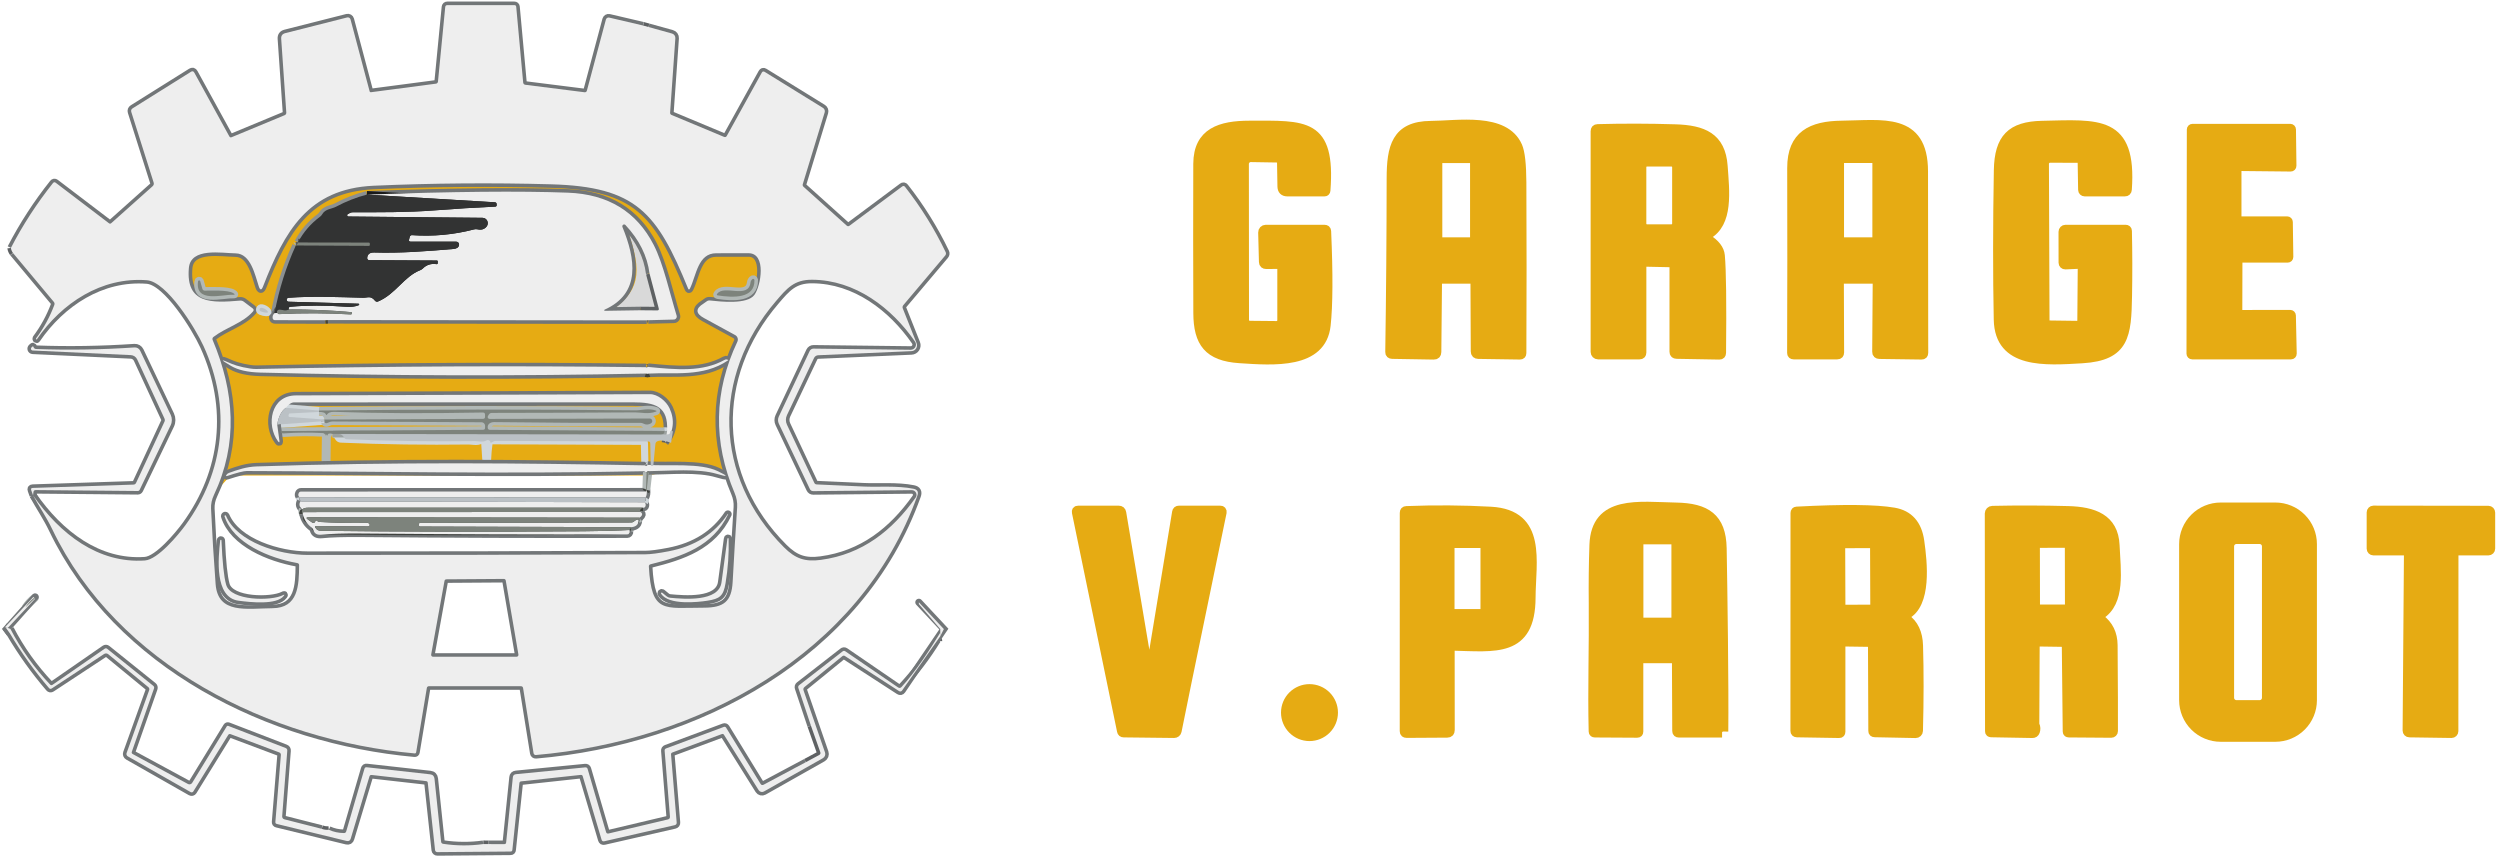 <svg width="488" height="168" viewBox="0 0 488 168" fill="none" xmlns="http://www.w3.org/2000/svg">
<path d="M40.665 63.901L44.847 77.492V84.811L40.665 97.008L44.847 92.477H66.104H126.392L135.453 90.735L143.468 92.477L141.029 82.023L143.468 72.265L146.256 62.159L155.665 47.523L138.241 39.508L118.377 27.659L85.271 26.265L57.392 29.75L51.12 40.901L35.786 42.295L31.256 50.659L40.665 63.901Z" fill="#E6AB13" stroke="#E6AB13" stroke-width="0.697"/>
<path d="M121.862 44.387C125.567 53.87 124.014 56.752 119.074 60.417H128.483C126.262 49.894 124.791 46.842 121.862 44.387Z" fill="#D9D9D9" stroke="#E6AB13" stroke-width="0.697"/>
<path d="M2.129 48.394C2.175 48.742 2.31 49.072 2.533 49.384" stroke="#5E6163" stroke-width="1.394"/>
<path d="M2.025 122.754L1 122.398" stroke="#5E6163" stroke-width="1.394"/>
<path d="M1.105 122.482L1.956 123.667" stroke="#5E6163" stroke-width="1.394"/>
<path d="M183.222 125.061C183.236 124.968 183.159 124.908 182.992 124.88" stroke="#5E6163" stroke-width="1.394"/>
<path d="M126.581 5.272L125.521 4.98" stroke="#5E6163" stroke-width="1.394"/>
<path d="M125.52 4.98L118.913 3.432C118.779 3.401 118.637 3.423 118.517 3.494C118.398 3.566 118.31 3.681 118.272 3.816L114.564 17.686C114.494 17.932 114.332 18.039 114.076 18.006L102.534 16.549C102.428 16.536 102.329 16.486 102.254 16.409C102.18 16.332 102.133 16.231 102.123 16.124L100.764 1.328C100.741 1.109 100.62 1 100.402 1H87.326C87.076 1 86.936 1.125 86.908 1.376L85.493 15.929C85.483 16.032 85.439 16.127 85.368 16.201C85.297 16.274 85.204 16.321 85.103 16.333L72.439 17.999C72.286 18.022 72.188 17.96 72.147 17.811L68.418 3.781C68.382 3.646 68.294 3.531 68.173 3.461C68.051 3.39 67.906 3.37 67.769 3.405L55.684 6.471C55.117 6.615 54.852 6.98 54.889 7.565L55.886 21.986C55.894 22.089 55.868 22.193 55.813 22.282C55.758 22.37 55.676 22.44 55.58 22.481L45.216 26.781C45.02 26.864 44.869 26.811 44.763 26.621L37.925 14.173C37.772 13.894 37.56 13.838 37.291 14.005L25.896 21.142C25.626 21.314 25.538 21.554 25.631 21.86L29.987 35.611C30.08 35.904 30.012 36.153 29.785 36.357L21.721 43.557C21.572 43.692 21.421 43.699 21.268 43.578L10.869 35.667C10.669 35.519 10.492 35.542 10.339 35.737C7.17 39.719 4.434 43.938 2.129 48.394" stroke="#727678" stroke-width="1.394"/>
<path d="M182.993 124.88C180.99 128.155 178.651 131.229 175.975 134.101C175.77 134.319 175.542 134.344 175.292 134.177L165.011 127.138C164.825 127.012 164.644 127.019 164.468 127.159L155.999 133.745C155.818 133.889 155.765 134.073 155.839 134.296L158.299 141.663" stroke="#727678" stroke-width="1.394"/>
<path d="M157.303 148.772L149.071 153.169C148.811 153.309 148.604 153.253 148.451 153.002L141.732 142.032C141.689 141.963 141.624 141.911 141.548 141.884C141.472 141.857 141.389 141.858 141.314 141.886L130.03 146.088C129.817 146.167 129.719 146.323 129.738 146.555L130.776 159.393C130.799 159.7 130.662 159.888 130.365 159.958L118.802 162.697C118.542 162.757 118.375 162.66 118.3 162.404L114.697 150.075C114.67 149.985 114.612 149.907 114.535 149.854C114.457 149.802 114.364 149.779 114.272 149.789L100.723 151.12C100.351 151.158 100.147 151.36 100.109 151.727L98.799 164.453C98.776 164.667 98.657 164.774 98.444 164.774L95.328 164.767" stroke="#727678" stroke-width="1.394"/>
<path d="M94.331 164.76C91.743 165.123 89.139 165.109 86.518 164.718C86.263 164.681 86.124 164.535 86.1 164.279L84.811 151.999C84.755 151.492 84.474 151.209 83.968 151.148L71.582 149.768C71.355 149.74 71.208 149.838 71.143 150.061L67.589 162.265C67.524 162.502 67.368 162.618 67.122 162.613C66.067 162.6 65.089 162.386 64.188 161.972" stroke="#727678" stroke-width="1.394"/>
<path d="M62.787 161.784L55.497 159.93C55.37 159.896 55.259 159.819 55.182 159.713C55.106 159.606 55.069 159.476 55.079 159.345L56.075 146.548C56.099 146.279 55.985 146.098 55.734 146.005L44.561 141.697C44.506 141.676 44.445 141.674 44.389 141.693C44.333 141.713 44.285 141.751 44.255 141.802L37.508 152.821C37.426 152.954 37.295 153.051 37.143 153.091C36.992 153.132 36.83 153.112 36.693 153.037L25.918 147.196C25.722 147.094 25.662 146.939 25.736 146.729L30.058 134.407C30.137 134.184 30.083 134 29.897 133.856L20.927 126.65C20.765 126.52 20.6 126.513 20.432 126.629L10.264 133.668C10.082 133.794 9.917 133.775 9.769 133.612C6.656 130.323 4.074 126.703 2.025 122.754" stroke="#727678" stroke-width="1.394"/>
<path d="M4.924 118.593L6.861 116.739C6.878 116.724 6.888 116.703 6.889 116.681C6.891 116.659 6.883 116.637 6.868 116.62C6.854 116.604 6.833 116.593 6.811 116.592C6.788 116.591 6.767 116.598 6.75 116.613C6.02 117.148 5.412 117.807 4.924 118.593Z" stroke="#B1B8B6" stroke-width="1.394"/>
<path d="M2.533 49.383L10.5 58.918C10.653 59.104 10.688 59.311 10.604 59.538C9.731 61.871 8.55 64.031 7.064 66.02C7.022 66.081 7.019 66.146 7.057 66.215C7.103 66.299 7.152 66.301 7.203 66.222C12.04 59.169 19.804 54.005 28.698 54.701C32.566 55.008 38.155 64.069 39.744 67.575C45.202 79.59 43.829 92.01 36.211 102.493C34.831 104.388 30.802 109.239 28.286 109.407C19.212 110.027 11.74 104.291 6.45 96.687" stroke="#727678" stroke-width="1.394"/>
<path d="M6.452 96.687L6.521 96.081C6.549 95.802 6.705 95.662 6.988 95.662L26.901 95.844C26.976 95.843 27.049 95.822 27.111 95.783C27.174 95.743 27.225 95.687 27.256 95.621L33.313 83.012C33.465 82.695 33.545 82.347 33.546 81.995C33.547 81.643 33.47 81.295 33.32 80.977L27.368 68.467C27.269 68.26 27.112 68.089 26.916 67.973C26.719 67.858 26.493 67.804 26.267 67.819C19.734 68.26 13.324 68.362 7.037 68.125C6.786 68.116 6.612 67.972 6.514 67.693C6.477 67.582 6.419 67.567 6.34 67.651C6.303 67.688 6.245 67.74 6.166 67.805C6.113 67.849 6.075 67.909 6.056 67.976C6.037 68.043 6.039 68.113 6.06 68.179C6.082 68.245 6.123 68.303 6.178 68.346C6.233 68.388 6.299 68.413 6.368 68.418L25.542 69.317C25.804 69.329 26.058 69.413 26.275 69.56C26.493 69.706 26.666 69.909 26.775 70.146L32.1 81.681C32.202 81.9 32.202 82.116 32.1 82.329L26.573 94.241C26.466 94.473 26.29 94.591 26.044 94.596L6.403 95.244C6.092 95.254 5.989 95.404 6.096 95.697L6.452 96.687Z" stroke="#727678" stroke-width="1.394"/>
<path d="M6.451 96.687C7.699 98.973 9.079 100.966 10.215 103.336C22.962 129.884 52.618 144.513 80.936 147.064C81.108 147.078 81.208 146.999 81.236 146.827L83.32 134.282C83.335 134.188 83.383 134.104 83.456 134.042C83.529 133.981 83.621 133.947 83.717 133.947H101.671C101.922 133.947 102.068 134.072 102.11 134.323L104.152 147.022C104.17 147.129 104.226 147.224 104.31 147.29C104.394 147.356 104.5 147.388 104.605 147.378C136.011 144.687 167.946 127.918 179.07 96.75C179.334 96.006 179.079 95.558 178.303 95.405C175.16 94.763 171.257 95.112 168.573 94.972C165.539 94.819 162.489 94.682 159.422 94.561C159.204 94.552 159.048 94.45 158.955 94.255L153.609 82.887C153.474 82.597 153.405 82.28 153.406 81.96C153.407 81.639 153.479 81.323 153.616 81.033L158.906 69.868C158.978 69.718 159.089 69.59 159.227 69.498C159.366 69.406 159.527 69.353 159.694 69.345L177.92 68.543C178.1 68.536 178.276 68.486 178.433 68.396C178.59 68.307 178.724 68.181 178.822 68.03C178.92 67.878 178.981 67.705 178.999 67.525C179.016 67.345 178.99 67.164 178.923 66.996L176.219 60.194C176.179 60.093 176.167 59.983 176.184 59.875C176.201 59.767 176.247 59.665 176.317 59.58L184.513 49.872C184.588 49.782 184.636 49.674 184.65 49.559C184.665 49.444 184.647 49.327 184.597 49.223C182.417 44.684 179.774 40.435 176.665 36.476C176.502 36.271 176.314 36.248 176.101 36.406L165.827 44.059C165.637 44.203 165.453 44.196 165.277 44.038L156.85 36.462C156.692 36.318 156.643 36.144 156.704 35.939L160.976 21.937C161.026 21.773 161.02 21.598 160.96 21.439C160.899 21.28 160.787 21.146 160.642 21.059L149.267 14.033C149.026 13.885 148.837 13.934 148.703 14.18L141.886 26.509C141.756 26.751 141.563 26.818 141.308 26.711L131.069 22.432C130.986 22.397 130.915 22.337 130.868 22.261C130.82 22.185 130.798 22.096 130.804 22.007L131.829 7.468C131.844 7.263 131.788 7.059 131.67 6.892C131.552 6.724 131.379 6.602 131.181 6.548L126.581 5.272" stroke="#727678" stroke-width="1.394"/>
<path d="M62.787 161.784C63.256 161.956 63.723 162.019 64.188 161.972" stroke="#5E6163" stroke-width="1.394"/>
<path d="M94.332 164.76L95.329 164.767" stroke="#5E6163" stroke-width="1.394"/>
<path d="M157.303 148.771L159.895 147.384C160.137 147.254 160.211 147.062 160.118 146.806L158.299 141.662" stroke="#5E6163" stroke-width="1.394"/>
<path d="M179.361 117.568L184.24 122.795L176.093 134.776C175.921 135.009 175.714 135.046 175.472 134.888L164.913 128.044C164.842 127.999 164.759 127.978 164.675 127.983C164.592 127.988 164.512 128.019 164.446 128.071L157.045 134.1C156.826 134.281 156.763 134.507 156.856 134.776L161.038 146.869C161.113 147.078 161.111 147.307 161.033 147.514C160.955 147.722 160.807 147.896 160.613 148.005L149.113 154.501C148.944 154.596 148.744 154.623 148.555 154.575C148.365 154.527 148.201 154.408 148.096 154.243L141.321 143.433C141.219 143.27 141.079 143.224 140.903 143.293L131.243 146.883C131.052 146.952 130.966 147.087 130.985 147.287L132.086 160.543C132.109 160.831 131.979 161.008 131.696 161.073L117.945 164.216C117.68 164.277 117.508 164.177 117.429 163.917L113.749 151.525C113.693 151.329 113.563 151.241 113.359 151.26L101.733 152.521C101.524 152.54 101.408 152.654 101.385 152.863L100.012 165.896C99.993 166.11 99.877 166.217 99.663 166.217L85.368 166.335C85.259 166.337 85.152 166.298 85.069 166.224C84.987 166.151 84.934 166.049 84.922 165.938L83.5 152.786C83.482 152.605 83.379 152.503 83.194 152.479L72.551 151.274C72.328 151.25 72.184 151.346 72.119 151.559L68.467 163.687C68.346 164.096 68.076 164.251 67.658 164.154L54.039 160.836C53.83 160.785 53.735 160.652 53.754 160.439L54.827 147.398C54.85 147.134 54.736 146.955 54.486 146.862L45.035 143.314C44.821 143.231 44.654 143.286 44.533 143.481L37.737 154.487C37.686 154.572 37.602 154.634 37.505 154.658C37.407 154.683 37.303 154.669 37.215 154.619L24.948 147.642C24.84 147.58 24.757 147.481 24.714 147.364C24.671 147.247 24.67 147.119 24.711 147.001L29.123 134.714C29.159 134.613 29.164 134.505 29.137 134.402C29.109 134.3 29.051 134.209 28.969 134.142L21.128 127.702C21.015 127.609 20.875 127.555 20.73 127.548C20.584 127.54 20.441 127.58 20.32 127.66L10.102 134.386C9.903 134.516 9.724 134.491 9.566 134.309C6.699 130.964 4.162 127.416 1.955 123.667L1.285 122.795L6.861 116.523" stroke="#727678" stroke-width="1.394" stroke-linecap="round"/>
<path d="M1 122.398C1.037 122.426 1.072 122.454 1.105 122.482" stroke="#727678" stroke-width="1.394"/>
<path d="M142.13 100.374C139.14 106.661 133.215 108.598 126.991 110.146C126.754 110.206 126.643 110.359 126.657 110.606C127.166 119.847 129.57 118.628 137.425 118.621C141.265 118.614 142.813 117.436 143.015 113.596C143.28 108.74 143.572 103.877 143.893 99.008C143.953 98.079 143.788 97.154 143.398 96.234C139.16 86.258 139.339 76.415 143.935 66.703C144.042 66.474 144.058 66.212 143.979 65.971C143.9 65.73 143.732 65.529 143.51 65.407L137.397 62.069C135.766 61.176 135.741 60.242 137.32 59.267C137.553 59.123 137.757 58.979 137.934 58.835C138.12 58.691 138.329 58.63 138.561 58.653C140.659 58.876 145.824 59.483 147.252 57.573C148.528 55.859 149.685 49.398 146.088 49.425C144.002 49.444 141.911 49.446 139.816 49.432C136.212 49.419 135.927 53.775 134.686 56.305C134.547 56.583 134.419 56.579 134.303 56.291C128.274 41.515 124.217 36.434 107.567 35.974C96.02 35.653 84.483 35.746 72.955 36.253C60.089 36.817 55.517 45.23 51.335 55.935C51.047 56.679 50.776 56.672 50.52 55.914C49.809 53.816 48.993 49.481 45.99 49.453C43.299 49.425 37.229 48.248 36.866 52.311C36.239 59.392 41.41 59.141 46.833 58.681C47.112 58.653 47.363 58.723 47.586 58.89L49.314 60.194C49.556 60.375 49.577 60.579 49.377 60.807C47.391 63.086 44.178 63.86 41.661 65.776C41.574 65.842 41.511 65.936 41.483 66.043C41.455 66.151 41.464 66.265 41.508 66.369C45.767 76.461 46.512 86.574 41.759 96.617C41.346 97.496 41.157 98.383 41.194 99.28C41.417 104.191 41.715 109.1 42.087 114.007C42.533 119.924 48.122 118.774 53.196 118.725C58.214 118.676 58.361 114.32 58.389 110.341C58.389 110.094 58.268 109.95 58.026 109.909C52.576 108.947 45.516 106.054 43.829 100.785C43.815 100.748 43.816 100.707 43.833 100.671C43.849 100.635 43.879 100.607 43.916 100.594C43.953 100.58 43.994 100.581 44.03 100.597C44.066 100.614 44.094 100.644 44.108 100.681C46.303 105.859 54.541 108.326 60.006 108.326C82.007 108.34 104.005 108.299 126.002 108.201C127.015 108.196 128.529 107.999 130.546 107.609C135.643 106.624 139.481 104.198 142.06 100.332C142.066 100.326 142.075 100.321 142.084 100.32C142.094 100.319 142.103 100.321 142.111 100.326C142.119 100.331 142.125 100.338 142.129 100.347C142.132 100.355 142.132 100.365 142.13 100.374Z" stroke="#727678" stroke-width="1.394"/>
<path d="M151.44 58.807C138.853 73.506 139.299 93.091 153.016 106.821C155.267 109.079 157.17 109.699 160.236 109.288C168.328 108.201 174.169 103.58 178.734 97.133C178.833 96.995 178.892 96.832 178.904 96.662C178.916 96.492 178.881 96.322 178.802 96.171C178.724 96.02 178.604 95.894 178.458 95.806C178.312 95.719 178.144 95.674 177.974 95.676L158.745 95.871C158.438 95.871 158.217 95.732 158.083 95.453L152.026 82.699C151.923 82.483 151.869 82.248 151.868 82.009C151.867 81.77 151.918 81.535 152.019 81.319L158.048 68.516C158.117 68.374 158.224 68.255 158.357 68.172C158.49 68.089 158.644 68.046 158.8 68.049L177.765 68.278C177.953 68.28 178.138 68.229 178.299 68.133C178.461 68.037 178.592 67.898 178.68 67.733C178.768 67.567 178.808 67.381 178.797 67.194C178.786 67.008 178.723 66.828 178.615 66.675C174.071 60.117 166.983 54.646 158.522 54.604C154.988 54.583 153.58 56.305 151.44 58.807Z" stroke="#727678" stroke-width="1.394"/>
<path d="M87.131 113.08C87.045 113.08 86.962 113.11 86.896 113.164C86.829 113.219 86.784 113.295 86.768 113.379L84.162 127.765C84.153 127.818 84.155 127.872 84.169 127.924C84.183 127.976 84.208 128.024 84.243 128.065C84.277 128.106 84.32 128.139 84.369 128.162C84.417 128.185 84.47 128.197 84.524 128.197H100.833C100.887 128.197 100.94 128.185 100.988 128.162C101.037 128.139 101.08 128.106 101.115 128.065C101.149 128.024 101.174 127.976 101.188 127.924C101.202 127.872 101.205 127.818 101.196 127.765L98.721 113.31C98.706 113.223 98.661 113.144 98.593 113.088C98.525 113.032 98.44 113.002 98.352 113.003L87.131 113.08Z" stroke="#727678" stroke-width="1.394"/>
<path d="M71.604 37.988C69.555 38.518 67.547 39.308 65.582 40.358C64.759 40.797 63.512 40.769 62.919 41.794C62.803 41.993 62.654 42.163 62.473 42.302C60.661 43.645 59.225 45.313 58.166 47.306" stroke="#8B9092" stroke-width="1.394"/>
<path d="M58.166 47.307C58.213 47.465 58.069 47.676 57.734 47.941" stroke="#B1B8B6" stroke-width="1.394"/>
<path d="M57.733 47.941C55.86 52.039 54.478 56.43 53.586 61.114" stroke="#8B9092" stroke-width="1.394"/>
<path d="M53.587 61.114C53.28 61.434 53.159 61.766 53.224 62.11C53.271 62.366 53.424 62.493 53.684 62.493L63.483 62.508" stroke="#727678" stroke-width="1.394"/>
<path d="M63.978 62.473L126.246 62.536" stroke="#727678" stroke-width="1.394"/>
<path d="M126.093 71.68C100.691 71.364 75.335 71.48 50.026 72.028C48.66 72.056 46.137 71.422 45.307 71.052C42.952 69.998 42.886 70.125 45.112 71.436C46.474 72.23 48.36 72.66 50.772 72.725C75.848 73.366 100.946 73.429 126.065 72.913" stroke="#727678" stroke-width="1.394"/>
<path d="M126.678 72.921C131.515 72.635 137.231 73.666 142.095 70.356C142.106 70.348 142.114 70.337 142.12 70.325C142.125 70.313 142.127 70.3 142.126 70.288C142.124 70.276 142.119 70.264 142.111 70.255C142.104 70.246 142.093 70.24 142.081 70.237C142.021 70.214 141.961 70.193 141.9 70.174C141.756 70.133 141.621 70.149 141.496 70.223C137.105 72.677 132.017 72.161 126.49 71.624" stroke="#727678" stroke-width="1.394"/>
<path d="M126.539 62.507L131.536 62.375C131.626 62.373 131.714 62.349 131.793 62.307C131.872 62.265 131.941 62.205 131.993 62.131C132.046 62.058 132.081 61.973 132.096 61.884C132.111 61.794 132.105 61.702 132.08 61.615C130.714 57.141 129.466 51.447 127.605 47.815C124.269 41.31 118.691 37.909 110.871 37.612C101.485 37.259 88.396 37.384 71.603 37.988" stroke="#727678" stroke-width="1.394"/>
<path d="M126.537 62.508C126.421 62.498 126.323 62.508 126.244 62.535" stroke="#5E6163" stroke-width="1.394"/>
<path d="M63.979 62.473L63.484 62.508" stroke="#3F423E" stroke-width="1.394"/>
<path d="M53.586 61.114L54.088 61.086" stroke="#191A1A" stroke-width="1.394"/>
<path d="M54.088 61.086C54.158 61.09 54.213 61.13 54.255 61.204C54.302 61.283 54.371 61.321 54.464 61.316C59.12 61.088 63.776 61.107 68.431 61.372C68.627 61.381 68.72 61.288 68.71 61.093C68.706 60.991 68.664 60.937 68.585 60.932C64.51 60.565 60.447 60.391 56.395 60.41" stroke="#3F423E" stroke-width="1.394"/>
<path d="M56.396 60.41C56.279 60.089 56.379 59.912 56.695 59.88C59.874 59.583 63.533 59.583 67.673 59.88C68.583 59.945 69.362 59.845 70.007 59.58C70.044 59.569 70.075 59.545 70.094 59.513C70.114 59.481 70.121 59.443 70.114 59.405C70.107 59.368 70.087 59.335 70.057 59.312C70.027 59.289 69.989 59.278 69.952 59.281L56.347 58.897C56.296 58.899 56.246 58.891 56.198 58.873C56.151 58.855 56.108 58.828 56.071 58.794C56.035 58.759 56.006 58.718 55.985 58.671C55.965 58.625 55.954 58.575 55.953 58.524C55.952 58.474 55.961 58.423 55.98 58.375C55.998 58.328 56.026 58.284 56.062 58.247C56.097 58.209 56.139 58.179 56.185 58.158C56.232 58.137 56.282 58.125 56.333 58.123C61.114 57.775 66.042 57.998 70.837 58.117C71.847 58.137 72.342 57.643 73.221 58.716C73.285 58.795 73.374 58.851 73.474 58.876C73.574 58.901 73.681 58.894 73.778 58.855C77.235 57.413 78.859 53.963 82.016 52.743C82.221 52.664 82.402 52.545 82.56 52.387C83.266 51.691 84.142 51.414 85.188 51.558C85.359 51.581 85.445 51.505 85.445 51.328V51.021C85.445 50.91 85.392 50.854 85.285 50.854L72.057 50.784C72.004 50.785 71.952 50.774 71.903 50.752C71.855 50.731 71.811 50.7 71.775 50.661C71.739 50.621 71.712 50.575 71.694 50.524C71.677 50.474 71.669 50.42 71.673 50.366C71.72 49.618 72.187 49.258 73.074 49.286C78.085 49.453 83.487 49.028 88.519 48.596C89.165 48.54 89.527 48.285 89.606 47.829C89.62 47.75 89.617 47.668 89.596 47.59C89.575 47.511 89.537 47.438 89.484 47.376C89.432 47.314 89.366 47.263 89.292 47.228C89.218 47.194 89.138 47.175 89.056 47.174H80.162C79.879 47.174 79.774 47.037 79.849 46.763L79.988 46.205C80.014 46.112 80.07 46.031 80.147 45.975C80.225 45.919 80.319 45.892 80.413 45.899C84.521 46.191 88.561 45.817 92.534 44.776C92.766 44.716 92.996 44.712 93.224 44.763C93.948 44.93 94.527 44.76 94.959 44.254C95.089 44.102 95.174 43.915 95.203 43.717C95.231 43.518 95.203 43.316 95.121 43.133C95.039 42.951 94.907 42.796 94.74 42.687C94.573 42.578 94.378 42.52 94.178 42.518L68.021 42.267C67.963 42.268 67.906 42.249 67.861 42.213C67.815 42.177 67.782 42.127 67.769 42.07C67.755 42.014 67.761 41.955 67.785 41.902C67.809 41.849 67.851 41.806 67.903 41.78C68.051 41.701 68.202 41.622 68.356 41.543C68.504 41.473 68.665 41.438 68.837 41.438C74.203 41.424 79.361 41.487 84.86 41.062C88.8 40.755 92.743 40.511 96.688 40.33C96.757 40.328 96.822 40.299 96.87 40.25C96.918 40.2 96.945 40.134 96.945 40.065C96.945 39.981 96.943 39.9 96.938 39.821C96.915 39.612 96.799 39.501 96.59 39.486L71.604 37.988" stroke="#191A1A" stroke-width="1.394"/>
<path d="M56.395 60.41C55.537 60.835 54.826 60.27 54.332 60.466C54.109 60.549 54.027 60.756 54.088 61.086" stroke="#585B58" stroke-width="1.394"/>
<path d="M57.734 47.941L72.043 48.004C72.15 48.004 72.204 47.95 72.204 47.843V47.565C72.204 47.407 72.124 47.328 71.966 47.328L58.166 47.307" stroke="#585B58" stroke-width="1.394"/>
<path d="M126.489 71.624C126.299 71.745 126.166 71.763 126.092 71.68" stroke="#5E6163" stroke-width="1.394"/>
<path d="M126.678 72.921C126.501 72.99 126.297 72.988 126.064 72.914" stroke="#3F423E" stroke-width="1.394"/>
<path d="M146.506 55.141C146.074 58.493 141.321 55.461 139.983 57.371C139.871 57.533 139.913 57.631 140.108 57.663C143.126 58.13 147.364 58.312 147.266 54.673C147.265 54.626 147.251 54.58 147.225 54.541C147.198 54.501 147.161 54.471 147.117 54.452C147.074 54.434 147.026 54.428 146.979 54.437C146.932 54.445 146.889 54.467 146.855 54.499C146.65 54.685 146.534 54.899 146.506 55.141Z" stroke="#B1B8B6" stroke-width="1.394"/>
<path d="M45.53 57.217C44.478 56.555 41.118 56.743 39.961 56.736C39.859 56.736 39.76 56.703 39.678 56.641C39.596 56.58 39.537 56.493 39.508 56.395L39.083 54.889C39.071 54.84 39.042 54.796 39.001 54.766C38.96 54.735 38.91 54.721 38.859 54.724C38.808 54.727 38.76 54.748 38.723 54.784C38.686 54.819 38.663 54.867 38.658 54.917C38.045 59.211 43.411 57.454 45.425 57.545C45.886 57.568 45.92 57.459 45.53 57.217Z" stroke="#B1B8B6" stroke-width="1.394"/>
<path d="M51.104 60.089C51.015 60.068 50.921 60.081 50.841 60.127C50.762 60.172 50.702 60.246 50.675 60.334C50.647 60.421 50.654 60.516 50.694 60.598C50.733 60.681 50.803 60.746 50.888 60.779C51.26 60.932 51.625 61.016 51.982 61.03C52.349 61.044 52.405 60.919 52.15 60.654C51.862 60.356 51.513 60.168 51.104 60.089Z" stroke="#D0D7DB" stroke-width="1.394"/>
<path d="M54.109 82.88L63.358 82.204" stroke="#D0D7DB" stroke-width="1.394"/>
<path d="M63.356 82.204C63.352 82.65 63.633 82.729 64.2 82.441C64.423 82.329 64.66 82.274 64.91 82.274L93.981 82.427C94.079 82.427 94.175 82.447 94.264 82.486C94.353 82.525 94.434 82.582 94.5 82.654C94.566 82.726 94.617 82.811 94.648 82.904C94.68 82.997 94.693 83.096 94.685 83.194C94.676 83.305 94.674 83.41 94.678 83.507C94.683 83.758 94.56 83.886 94.309 83.891L54.951 84.135C54.714 84.135 54.67 84.225 54.818 84.406C54.86 84.457 54.914 84.501 54.979 84.539C55.081 84.594 55.22 84.615 55.397 84.601C57.966 84.42 60.501 84.399 63.001 84.539C63.145 84.546 63.281 84.609 63.38 84.714C63.478 84.819 63.532 84.959 63.531 85.103L63.468 89.864C63.468 89.957 63.514 90.012 63.607 90.031C63.663 90.045 63.728 90.035 63.802 90.003C63.812 89.998 63.819 89.989 63.823 89.975L63.879 85.04C63.884 84.813 64 84.68 64.228 84.643C64.469 84.601 64.688 84.62 64.883 84.699" stroke="#B1B8B6" stroke-width="1.394"/>
<path d="M64.885 84.699C65.396 84.676 65.775 84.901 66.021 85.375C66.137 85.589 66.316 85.7 66.558 85.71C74.856 86.063 83.162 86.184 91.474 86.072C92.094 86.065 93.154 86.351 93.788 85.961C93.868 85.911 93.959 85.883 94.053 85.879C94.146 85.875 94.24 85.896 94.323 85.939C94.407 85.981 94.478 86.045 94.529 86.123C94.581 86.202 94.611 86.292 94.618 86.386L94.855 90.003C94.864 90.17 94.933 90.201 95.064 90.094C95.124 90.043 95.156 89.968 95.161 89.871C95.208 88.704 95.308 87.566 95.461 86.456C95.498 86.177 95.658 86.037 95.942 86.037L125.396 86.142C125.656 86.142 125.788 86.272 125.793 86.532L125.884 90.839" stroke="#D0D7DB" stroke-width="1.394"/>
<path d="M125.884 90.839C102.389 90.393 76.664 90.149 50.082 91.049C48.095 91.118 46.485 91.669 44.68 92.317C44.476 92.391 44.316 92.519 44.199 92.7C44.065 92.919 44.118 92.986 44.36 92.903C46.306 92.261 47.573 91.941 48.158 91.941C72.691 92.003 98.521 92.554 125.584 91.983C125.715 91.983 125.835 92.02 125.947 92.094C126.021 92.145 126.107 92.168 126.205 92.164" stroke="#727678" stroke-width="1.394"/>
<path d="M126.204 92.164L126.078 95.948" stroke="#B1B8B6" stroke-width="1.394"/>
<path d="M126.077 95.948L58.778 95.955C58.55 95.955 58.392 96.06 58.304 96.269C58.165 96.603 58.218 96.866 58.464 97.056" stroke="#727678" stroke-width="1.394"/>
<path d="M58.465 97.056L58.639 97.879" stroke="#D0D7DB" stroke-width="1.394"/>
<path d="M58.639 97.879C58.3 98.441 58.43 98.962 59.029 99.44" stroke="#727678" stroke-width="1.394"/>
<path d="M59.03 99.44C58.877 99.775 58.902 100.067 59.107 100.318" stroke="#B1B8B6" stroke-width="1.394"/>
<path d="M59.105 100.318C59.366 101.443 59.944 102.332 60.841 102.988C61.013 103.113 61.127 103.28 61.182 103.489C61.368 104.168 61.905 104.463 62.792 104.374C64.591 104.189 67.102 104.11 70.327 104.138C87.695 104.295 105.066 104.354 122.439 104.312C122.509 104.311 122.578 104.296 122.641 104.267C122.705 104.238 122.761 104.196 122.807 104.144C122.852 104.092 122.886 104.031 122.905 103.965C122.925 103.899 122.93 103.829 122.92 103.761L122.878 103.454" stroke="#727678" stroke-width="1.394"/>
<path d="M122.879 103.454L123.262 102.904" stroke="#B1B8B6" stroke-width="1.394"/>
<path d="M123.262 102.904C124.237 102.811 124.7 102.307 124.649 101.392" stroke="#727678" stroke-width="1.394"/>
<path d="M124.65 101.391C124.804 101.345 124.862 101.231 124.825 101.05" stroke="#B1B8B6" stroke-width="1.394"/>
<path d="M124.824 101.05C124.996 100.953 125.133 100.83 125.235 100.681C125.338 100.541 125.368 100.407 125.326 100.277C125.284 100.133 125.177 100.019 125.005 99.935" stroke="#727678" stroke-width="1.394"/>
<path d="M125.005 99.935C124.866 99.554 125.04 99.275 125.528 99.098" stroke="#B1B8B6" stroke-width="1.394"/>
<path d="M125.527 99.099C125.788 99.131 125.95 99.013 126.015 98.743C126.08 98.487 126.018 98.253 125.827 98.039" stroke="#727678" stroke-width="1.394"/>
<path d="M125.826 98.039C125.975 97.797 126.04 97.479 126.021 97.084" stroke="#D0D7DB" stroke-width="1.394"/>
<path d="M126.023 97.084C126.233 96.745 126.305 96.257 126.239 95.62" stroke="#727678" stroke-width="1.394"/>
<path d="M126.238 95.621L126.656 91.969" stroke="#B1B8B6" stroke-width="1.394"/>
<path d="M126.656 91.968C130.706 91.927 136.184 91.383 139.968 92.512C142.148 93.162 142.213 92.991 140.164 91.996C136.658 90.296 130.573 91.034 126.398 90.742" stroke="#727678" stroke-width="1.394"/>
<path d="M129.857 86.414C131.493 84.276 131.772 82.037 130.694 79.695C130.038 78.28 128.352 76.935 126.874 76.942C103.828 77.026 80.784 77.107 57.742 77.186C52.842 77.207 51.915 82.971 54.264 86.128C54.496 86.439 54.587 86.402 54.536 86.016L54.111 82.88" stroke="#727678" stroke-width="1.394"/>
<path d="M129.855 86.413L130.211 84.176" stroke="#5E6163" stroke-width="1.394"/>
<path d="M130.212 84.177C130.505 79.263 127.814 78.531 123.5 78.531C101.476 78.536 79.454 78.54 57.434 78.545C56.895 78.545 56.354 78.898 55.81 79.604" stroke="#727678" stroke-width="1.394"/>
<path d="M55.81 79.604C54.941 80.203 54.374 81.295 54.109 82.88" stroke="#5E6163" stroke-width="1.394"/>
<path d="M130.212 84.177C130.045 84.084 129.875 84.074 129.703 84.149" stroke="#D0D7DB" stroke-width="1.394"/>
<path d="M129.703 84.148L95.628 83.905C95.377 83.9 95.236 83.772 95.203 83.521C95.12 82.755 95.754 82.385 96.493 82.392C106.013 82.518 115.536 82.569 125.061 82.546C125.24 82.546 125.417 82.591 125.577 82.678C126.084 82.957 126.588 82.938 127.09 82.622C127.182 82.564 127.253 82.477 127.292 82.375C127.331 82.273 127.335 82.161 127.305 82.056C127.274 81.951 127.21 81.859 127.122 81.794C127.034 81.729 126.927 81.694 126.818 81.695L95.566 81.772C95.5 81.772 95.436 81.755 95.379 81.723C95.322 81.69 95.275 81.643 95.243 81.587C95.21 81.53 95.193 81.466 95.194 81.4C95.194 81.335 95.212 81.271 95.245 81.214L95.412 80.936C95.547 80.713 95.747 80.601 96.012 80.601C105.323 80.592 114.637 80.557 123.953 80.496C125.138 80.489 126.539 80.908 128.024 80.35C128.209 80.28 128.209 80.211 128.024 80.141C126.609 79.618 125.145 80.106 124.141 80.099C103.52 79.885 82.897 79.897 62.272 80.134" stroke="#B1B8B6" stroke-width="1.394"/>
<path d="M62.271 80.134L55.81 79.604" stroke="#D0D7DB" stroke-width="1.394"/>
<path d="M62.272 80.134V80.413" stroke="#9CA2A1" stroke-width="1.394"/>
<path d="M62.27 80.413L56.534 80.705C56.474 80.71 56.432 80.74 56.409 80.796C56.381 80.866 56.355 80.942 56.332 81.026C56.262 81.258 56.348 81.384 56.59 81.402L63.309 81.897" stroke="#D0D7DB" stroke-width="1.394"/>
<path d="M63.309 81.897C63.322 81.999 63.339 82.102 63.357 82.204" stroke="#9CA2A1" stroke-width="1.394"/>
<path d="M126.399 90.742C126.324 90.951 126.152 90.983 125.883 90.839" stroke="#5E6163" stroke-width="1.394"/>
<path d="M129.703 84.148C129.745 84.576 129.512 84.787 129.006 84.783C107.632 84.769 86.258 84.741 64.885 84.699" stroke="#9CA2A1" stroke-width="1.394"/>
<path d="M63.31 81.897L94.283 81.758C94.548 81.758 94.681 81.623 94.681 81.353V80.956C94.681 80.663 94.534 80.519 94.242 80.524C83.169 80.729 73.5 80.684 65.234 80.392C64.518 80.368 64.035 80.568 63.784 80.991C63.747 81.056 63.71 81.054 63.672 80.984C63.635 80.91 63.593 80.838 63.547 80.768C63.454 80.633 63.308 80.543 63.108 80.496C62.843 80.436 62.564 80.408 62.272 80.413" stroke="#B1B8B6" stroke-width="1.394"/>
<path d="M126.656 91.969C126.563 91.936 126.412 92.001 126.203 92.164" stroke="#3F423E" stroke-width="1.394"/>
<path d="M126.238 95.62C126.187 95.727 126.134 95.836 126.078 95.948" stroke="#3F423E" stroke-width="1.394"/>
<path d="M126.022 97.084L58.465 97.056" stroke="#5E6163" stroke-width="1.394"/>
<path d="M125.827 98.039L58.639 97.879" stroke="#5E6163" stroke-width="1.394"/>
<path d="M125.527 99.098C103.74 99.098 81.957 99.098 60.179 99.098C59.594 99.098 59.211 99.212 59.029 99.44" stroke="#3F423E" stroke-width="1.394"/>
<path d="M125.005 99.935L59.302 99.963C59.181 99.963 59.114 100.023 59.1 100.144C59.095 100.195 59.098 100.253 59.107 100.318" stroke="#3F423E" stroke-width="1.394"/>
<path d="M124.824 101.05L60.27 100.973C59.75 100.973 59.701 101.124 60.124 101.426L60.953 102.012C61.004 102.048 61.063 102.071 61.124 102.079C61.186 102.087 61.248 102.079 61.306 102.057C61.364 102.035 61.416 101.999 61.456 101.952C61.497 101.905 61.525 101.849 61.539 101.789C61.59 101.561 61.699 101.519 61.867 101.663C62.02 101.798 62.199 101.872 62.403 101.886C65.493 102.068 68.585 102.128 71.68 102.068C71.856 102.063 72.003 102.137 72.119 102.291C72.15 102.335 72.169 102.387 72.173 102.441C72.177 102.496 72.166 102.55 72.141 102.597C72.116 102.645 72.079 102.685 72.033 102.712C71.988 102.739 71.935 102.752 71.882 102.751L61.699 102.681C61.476 102.681 61.423 102.776 61.539 102.967C61.839 103.448 62.111 103.608 62.724 103.615C78.048 103.81 95.075 103.84 113.805 103.706C117.522 103.678 120.547 103.594 122.879 103.455" stroke="#3F423E" stroke-width="1.394"/>
<path d="M124.65 101.392C124.311 101.419 124.03 101.538 123.807 101.747C123.635 101.91 123.428 101.991 123.186 101.991L82.002 102.082C81.854 102.082 81.779 102.156 81.779 102.305C81.784 102.388 81.786 102.481 81.786 102.583C81.791 102.714 81.858 102.779 81.988 102.779L123.263 102.904" stroke="#3F423E" stroke-width="1.394"/>
<path d="M141.991 105.148C141.596 108.029 141.213 110.866 140.841 113.658C140.332 117.54 133.53 116.941 130.791 116.683C130.544 116.66 130.326 116.569 130.135 116.411L129.278 115.707C129.25 115.681 129.212 115.667 129.174 115.667C129.135 115.667 129.098 115.682 129.07 115.709C129.042 115.735 129.025 115.771 129.022 115.81C129.019 115.848 129.031 115.886 129.055 115.916C130.567 118.161 136.129 117.561 138.109 117.254C140.485 116.878 141.21 116.348 141.621 113.86C142.109 110.956 142.311 108.057 142.228 105.162C142.23 105.131 142.219 105.1 142.198 105.076C142.177 105.053 142.148 105.038 142.116 105.037C142.085 105.035 142.054 105.045 142.03 105.066C142.007 105.087 141.993 105.117 141.991 105.148Z" stroke="#727678" stroke-width="1.394"/>
<path d="M55.28 116.153C52.953 117.373 45.014 117.317 44.136 114.125C43.708 112.587 43.406 109.704 43.23 105.476C43.225 105.429 43.202 105.397 43.16 105.378C43.142 105.373 43.121 105.371 43.097 105.371C43.032 105.376 42.993 105.432 42.979 105.538C42.609 108.87 41.822 116.613 46.54 117.254C48.875 117.568 54.061 118.126 55.406 116.293C55.569 116.07 55.527 116.023 55.28 116.153Z" stroke="#727678" stroke-width="1.394"/>
<path d="M124.963 60.563L128.28 60.591C128.555 60.596 128.657 60.465 128.587 60.201L126.789 53.398" stroke="#5E6163" stroke-width="1.394"/>
<path d="M126.788 53.398C126.351 49.965 124.786 46.807 122.091 43.926C122.034 43.865 121.959 43.825 121.876 43.815C121.794 43.804 121.71 43.824 121.64 43.869C121.57 43.914 121.517 43.983 121.491 44.064C121.465 44.145 121.468 44.231 121.498 44.31C124.014 50.464 125.192 57.239 118.006 60.452C117.984 60.464 117.965 60.483 117.954 60.507C117.943 60.53 117.941 60.556 117.946 60.582C117.952 60.607 117.965 60.63 117.985 60.647C118.005 60.663 118.029 60.673 118.055 60.675L124.962 60.563" stroke="#727678" stroke-width="1.394"/>
<path d="M125.52 4.98L126.58 5.272L131.18 6.548C131.378 6.602 131.551 6.724 131.669 6.892C131.787 7.059 131.843 7.263 131.828 7.468L130.803 22.007C130.797 22.096 130.819 22.184 130.867 22.261C130.914 22.337 130.985 22.397 131.068 22.432L141.307 26.711C141.562 26.818 141.755 26.751 141.885 26.509L148.702 14.18C148.836 13.933 149.025 13.885 149.266 14.033L160.641 21.059C160.786 21.146 160.898 21.28 160.959 21.439C161.019 21.598 161.025 21.773 160.975 21.937L156.703 35.939C156.642 36.144 156.691 36.318 156.849 36.462L165.276 44.038C165.452 44.196 165.636 44.203 165.826 44.059L176.1 36.406C176.313 36.248 176.501 36.271 176.664 36.476C179.773 40.434 182.416 44.684 184.596 49.223C184.646 49.327 184.664 49.444 184.649 49.559C184.635 49.674 184.587 49.782 184.512 49.871L176.316 59.58C176.246 59.665 176.2 59.767 176.183 59.875C176.166 59.983 176.178 60.093 176.218 60.194L178.922 66.996C178.989 67.164 179.015 67.345 178.998 67.525C178.98 67.705 178.919 67.878 178.821 68.03C178.723 68.181 178.589 68.307 178.432 68.396C178.275 68.486 178.099 68.536 177.919 68.543L159.693 69.345C159.526 69.353 159.365 69.406 159.226 69.498C159.088 69.59 158.977 69.718 158.905 69.868L153.615 81.033C153.478 81.323 153.406 81.639 153.405 81.96C153.403 82.28 153.473 82.597 153.608 82.887L158.954 94.254C159.047 94.45 159.203 94.552 159.421 94.561C162.488 94.682 165.538 94.819 168.572 94.972C171.256 95.112 175.159 94.763 178.302 95.404C179.078 95.558 179.333 96.006 179.069 96.75C167.945 127.918 136.01 144.687 104.604 147.378C104.499 147.388 104.393 147.356 104.309 147.29C104.225 147.224 104.169 147.129 104.151 147.022L102.109 134.323C102.067 134.072 101.921 133.947 101.67 133.947H83.716C83.62 133.947 83.528 133.981 83.455 134.042C83.382 134.104 83.334 134.188 83.319 134.282L81.235 146.827C81.207 146.999 81.107 147.078 80.935 147.064C52.617 144.513 22.961 129.884 10.214 103.336C9.078 100.966 7.698 98.973 6.45 96.687C11.74 104.291 19.212 110.027 28.286 109.407C30.802 109.239 34.831 104.388 36.211 102.493C43.829 92.01 45.202 79.59 39.744 67.575C38.155 64.069 32.566 55.008 28.697 54.702C19.804 54.005 12.04 59.169 7.203 66.222C7.152 66.301 7.103 66.299 7.056 66.216C7.019 66.146 7.022 66.081 7.063 66.02C8.55 64.032 9.731 61.871 10.604 59.538C10.688 59.311 10.653 59.104 10.499 58.918L2.533 49.384C2.31 49.072 2.175 48.742 2.129 48.394C4.434 43.938 7.17 39.719 10.339 35.737C10.492 35.542 10.669 35.519 10.869 35.667L21.268 43.578C21.421 43.699 21.572 43.692 21.721 43.557L29.785 36.357C30.012 36.153 30.08 35.904 29.987 35.611L25.631 21.86C25.538 21.554 25.626 21.314 25.896 21.142L37.291 14.005C37.56 13.838 37.772 13.894 37.925 14.173L44.763 26.621C44.869 26.811 45.02 26.864 45.216 26.781L55.58 22.481C55.676 22.44 55.758 22.37 55.813 22.282C55.868 22.193 55.894 22.089 55.886 21.986L54.889 7.565C54.852 6.98 55.117 6.615 55.684 6.471L67.769 3.405C67.906 3.37 68.051 3.39 68.173 3.461C68.294 3.531 68.382 3.646 68.418 3.781L72.147 17.811C72.188 17.96 72.286 18.022 72.439 17.999L85.103 16.333C85.204 16.321 85.297 16.274 85.368 16.201C85.439 16.127 85.483 16.032 85.493 15.929L86.908 1.376C86.936 1.125 87.076 1 87.326 1H100.402C100.62 1 100.741 1.109 100.764 1.328L102.123 16.124C102.133 16.231 102.18 16.332 102.254 16.409C102.329 16.486 102.428 16.536 102.534 16.549L114.076 18.006C114.332 18.039 114.494 17.932 114.564 17.686L118.272 3.816C118.31 3.681 118.398 3.566 118.517 3.494C118.637 3.423 118.779 3.401 118.913 3.432L125.52 4.98ZM142.129 100.374C139.139 106.661 133.215 108.598 126.991 110.145C126.754 110.206 126.643 110.359 126.656 110.605C127.165 119.847 129.57 118.628 137.425 118.621C141.265 118.614 142.812 117.436 143.014 113.595C143.279 108.74 143.572 103.877 143.893 99.008C143.953 98.079 143.788 97.154 143.398 96.234C139.16 86.258 139.339 76.414 143.934 66.703C144.042 66.474 144.057 66.212 143.978 65.971C143.899 65.73 143.732 65.528 143.509 65.407L137.397 62.069C135.766 61.176 135.74 60.242 137.32 59.267C137.552 59.123 137.757 58.979 137.933 58.834C138.119 58.691 138.328 58.63 138.561 58.653C140.659 58.876 145.823 59.483 147.252 57.573C148.527 55.858 149.684 49.398 146.088 49.425C144.002 49.444 141.911 49.446 139.815 49.432C136.212 49.419 135.926 53.775 134.686 56.304C134.546 56.583 134.418 56.579 134.302 56.291C128.273 41.515 124.217 36.434 107.566 35.974C96.02 35.653 84.483 35.746 72.955 36.253C60.089 36.817 55.517 45.23 51.335 55.935C51.047 56.679 50.775 56.672 50.52 55.914C49.809 53.816 48.993 49.481 45.989 49.453C43.299 49.425 37.228 48.248 36.866 52.311C36.239 59.392 41.41 59.141 46.833 58.681C47.111 58.653 47.362 58.723 47.585 58.89L49.314 60.194C49.555 60.375 49.576 60.579 49.377 60.807C47.39 63.086 44.177 63.86 41.661 65.776C41.573 65.842 41.51 65.936 41.483 66.043C41.455 66.151 41.464 66.265 41.508 66.369C45.766 76.461 46.512 86.574 41.759 96.617C41.345 97.496 41.157 98.383 41.194 99.28C41.417 104.191 41.715 109.1 42.086 114.007C42.532 119.924 48.122 118.774 53.196 118.725C58.214 118.676 58.36 114.32 58.388 110.341C58.388 110.094 58.267 109.95 58.026 109.908C52.576 108.947 45.515 106.054 43.829 100.785C43.815 100.748 43.816 100.707 43.833 100.671C43.849 100.635 43.879 100.607 43.916 100.593C43.953 100.58 43.994 100.581 44.03 100.597C44.066 100.614 44.093 100.644 44.107 100.681C46.303 105.859 54.541 108.326 60.005 108.326C82.006 108.34 104.005 108.298 126.001 108.201C127.014 108.196 128.529 107.999 130.546 107.608C135.643 106.623 139.481 104.198 142.06 100.332C142.066 100.325 142.075 100.321 142.084 100.32C142.093 100.319 142.103 100.321 142.111 100.326C142.119 100.33 142.125 100.338 142.128 100.347C142.132 100.355 142.132 100.365 142.129 100.374ZM151.441 58.807C138.853 73.506 139.3 93.091 153.016 106.821C155.267 109.079 157.17 109.699 160.236 109.288C168.328 108.201 174.169 103.58 178.734 97.133C178.833 96.995 178.892 96.832 178.905 96.662C178.917 96.492 178.881 96.322 178.803 96.171C178.724 96.02 178.605 95.894 178.458 95.806C178.312 95.719 178.145 95.674 177.974 95.676L158.745 95.871C158.438 95.871 158.218 95.732 158.083 95.453L152.026 82.699C151.924 82.483 151.87 82.248 151.868 82.009C151.867 81.77 151.919 81.535 152.019 81.319L158.048 68.516C158.117 68.374 158.224 68.255 158.357 68.172C158.491 68.089 158.644 68.046 158.801 68.049L177.765 68.278C177.953 68.28 178.138 68.229 178.299 68.133C178.461 68.037 178.593 67.898 178.68 67.733C178.768 67.567 178.809 67.381 178.797 67.194C178.786 67.008 178.723 66.828 178.616 66.675C174.071 60.117 166.983 54.646 158.522 54.604C154.988 54.583 153.58 56.304 151.441 58.807ZM87.131 113.08C87.046 113.08 86.962 113.11 86.896 113.164C86.83 113.219 86.785 113.295 86.769 113.379L84.162 127.765C84.153 127.818 84.156 127.872 84.17 127.924C84.184 127.976 84.209 128.024 84.243 128.065C84.278 128.106 84.321 128.139 84.369 128.162C84.418 128.185 84.471 128.197 84.525 128.197H100.834C100.887 128.197 100.94 128.185 100.989 128.162C101.038 128.139 101.081 128.106 101.115 128.065C101.15 128.024 101.175 127.976 101.189 127.924C101.203 127.872 101.205 127.818 101.196 127.765L98.722 113.31C98.707 113.223 98.662 113.144 98.594 113.088C98.526 113.032 98.441 113.002 98.353 113.003L87.131 113.08Z" fill="#EEEEEE"/>
<path d="M126.538 62.507C126.422 62.498 126.325 62.507 126.246 62.535L63.978 62.473L63.483 62.507L53.684 62.493C53.424 62.493 53.271 62.366 53.224 62.11C53.159 61.766 53.28 61.434 53.587 61.114L54.088 61.086C54.158 61.09 54.214 61.13 54.256 61.204C54.302 61.283 54.372 61.32 54.465 61.316C59.12 61.088 63.776 61.106 68.432 61.371C68.627 61.381 68.72 61.288 68.711 61.093C68.706 60.99 68.664 60.937 68.585 60.932C64.51 60.565 60.447 60.391 56.395 60.41C56.279 60.089 56.379 59.912 56.695 59.88C59.873 59.583 63.532 59.583 67.672 59.88C68.583 59.945 69.361 59.845 70.007 59.58C70.043 59.569 70.074 59.545 70.094 59.513C70.113 59.481 70.121 59.443 70.114 59.405C70.107 59.368 70.086 59.335 70.056 59.312C70.026 59.289 69.989 59.278 69.951 59.281L56.346 58.897C56.296 58.899 56.245 58.891 56.198 58.873C56.151 58.855 56.108 58.828 56.071 58.794C56.035 58.759 56.005 58.718 55.985 58.671C55.965 58.625 55.954 58.575 55.953 58.524C55.952 58.474 55.961 58.423 55.98 58.375C55.998 58.328 56.026 58.284 56.061 58.247C56.096 58.209 56.139 58.179 56.185 58.158C56.232 58.137 56.282 58.125 56.333 58.123C61.114 57.775 66.041 57.998 70.837 58.117C71.847 58.137 72.342 57.643 73.22 58.716C73.285 58.795 73.374 58.851 73.474 58.876C73.574 58.901 73.68 58.894 73.778 58.855C77.235 57.413 78.859 53.963 82.016 52.743C82.22 52.664 82.402 52.545 82.56 52.387C83.266 51.691 84.142 51.414 85.187 51.558C85.359 51.581 85.445 51.505 85.445 51.328V51.021C85.445 50.91 85.392 50.854 85.285 50.854L72.056 50.784C72.004 50.785 71.951 50.774 71.903 50.752C71.854 50.731 71.811 50.7 71.775 50.661C71.739 50.621 71.711 50.575 71.694 50.524C71.676 50.474 71.669 50.42 71.673 50.366C71.719 49.618 72.186 49.258 73.074 49.286C78.085 49.453 83.487 49.028 88.519 48.596C89.165 48.54 89.527 48.285 89.606 47.829C89.62 47.75 89.617 47.668 89.595 47.59C89.574 47.511 89.536 47.438 89.484 47.376C89.431 47.314 89.366 47.263 89.292 47.228C89.218 47.194 89.137 47.175 89.055 47.174H80.162C79.879 47.174 79.774 47.037 79.848 46.763L79.988 46.205C80.013 46.112 80.07 46.031 80.147 45.975C80.225 45.919 80.318 45.892 80.413 45.899C84.52 46.191 88.561 45.817 92.533 44.776C92.766 44.716 92.996 44.712 93.223 44.763C93.948 44.93 94.526 44.76 94.959 44.254C95.089 44.102 95.174 43.915 95.202 43.717C95.231 43.518 95.203 43.316 95.121 43.133C95.039 42.951 94.906 42.796 94.739 42.687C94.572 42.578 94.377 42.52 94.178 42.518L68.021 42.267C67.963 42.268 67.906 42.249 67.86 42.213C67.814 42.177 67.782 42.127 67.768 42.07C67.755 42.014 67.76 41.955 67.785 41.902C67.809 41.849 67.85 41.806 67.902 41.78C68.051 41.701 68.202 41.622 68.355 41.543C68.504 41.473 68.664 41.438 68.836 41.438C74.203 41.424 79.361 41.487 84.86 41.062C88.8 40.755 92.742 40.511 96.687 40.33C96.756 40.328 96.822 40.299 96.87 40.25C96.918 40.2 96.945 40.134 96.945 40.065C96.945 39.981 96.943 39.9 96.938 39.821C96.915 39.612 96.799 39.501 96.59 39.486L71.603 37.988C88.395 37.384 101.485 37.259 110.87 37.612C118.69 37.909 124.269 41.31 127.605 47.815C129.466 51.447 130.713 57.141 132.079 61.615C132.105 61.702 132.111 61.794 132.096 61.884C132.081 61.973 132.046 62.058 131.993 62.131C131.941 62.205 131.872 62.265 131.793 62.307C131.713 62.349 131.625 62.373 131.536 62.375L126.538 62.507ZM124.963 60.563L128.281 60.591C128.555 60.595 128.657 60.465 128.587 60.2L126.789 53.398C126.353 49.964 124.787 46.807 122.092 43.926C122.035 43.865 121.96 43.825 121.877 43.815C121.795 43.804 121.711 43.823 121.641 43.869C121.571 43.914 121.518 43.983 121.492 44.064C121.466 44.144 121.469 44.231 121.499 44.31C124.015 50.464 125.193 57.238 118.007 60.451C117.985 60.464 117.966 60.483 117.955 60.506C117.944 60.53 117.942 60.556 117.947 60.581C117.953 60.607 117.966 60.63 117.986 60.646C118.006 60.663 118.03 60.673 118.056 60.674L124.963 60.563Z" fill="#EEEEEE"/>
<path d="M6.452 96.687L6.096 95.697C5.989 95.404 6.092 95.254 6.403 95.244L26.044 94.596C26.29 94.591 26.466 94.473 26.573 94.241L32.1 82.329C32.202 82.116 32.202 81.9 32.1 81.681L26.775 70.146C26.666 69.909 26.493 69.706 26.275 69.56C26.058 69.413 25.804 69.329 25.542 69.317L6.368 68.418C6.299 68.413 6.233 68.388 6.178 68.346C6.123 68.303 6.082 68.245 6.06 68.179C6.039 68.113 6.037 68.043 6.056 67.976C6.075 67.909 6.113 67.849 6.166 67.805C6.245 67.74 6.303 67.688 6.34 67.651C6.419 67.567 6.477 67.582 6.514 67.693C6.612 67.972 6.786 68.116 7.037 68.125C13.324 68.362 19.734 68.26 26.267 67.819C26.493 67.804 26.719 67.858 26.916 67.973C27.112 68.089 27.269 68.26 27.368 68.467L33.32 80.977C33.47 81.295 33.547 81.643 33.546 81.995C33.545 82.347 33.465 82.695 33.313 83.012L27.256 95.621C27.225 95.687 27.174 95.743 27.111 95.783C27.049 95.822 26.976 95.843 26.901 95.844L6.988 95.662C6.705 95.662 6.549 95.802 6.521 96.081L6.452 96.687Z" fill="#EEEEEE"/>
<path d="M126.678 72.921C126.502 72.99 126.297 72.988 126.065 72.913C100.946 73.429 75.848 73.367 50.772 72.725C48.36 72.66 46.474 72.231 45.112 71.436C42.886 70.126 42.952 69.998 45.307 71.053C46.137 71.422 48.66 72.056 50.026 72.028C75.335 71.48 100.691 71.364 126.093 71.68C126.167 71.763 126.3 71.745 126.49 71.624C132.017 72.161 137.105 72.677 141.496 70.223C141.621 70.149 141.756 70.133 141.9 70.174C141.961 70.193 142.021 70.214 142.081 70.237C142.093 70.24 142.104 70.246 142.111 70.255C142.119 70.264 142.124 70.276 142.126 70.288C142.127 70.3 142.125 70.313 142.12 70.325C142.114 70.337 142.106 70.348 142.095 70.356C137.231 73.666 131.515 72.635 126.678 72.921Z" fill="#EEEEEE"/>
<path d="M129.857 86.414L130.213 84.177C130.505 79.263 127.815 78.531 123.501 78.531C101.477 78.536 79.455 78.54 57.435 78.545C56.896 78.545 56.355 78.898 55.811 79.604C54.942 80.204 54.376 81.296 54.111 82.88L54.536 86.016C54.587 86.402 54.496 86.439 54.264 86.128C51.915 82.971 52.842 77.207 57.742 77.186C80.784 77.107 103.828 77.026 126.874 76.942C128.352 76.935 130.038 78.28 130.694 79.695C131.772 82.037 131.493 84.276 129.857 86.414Z" fill="#EEEEEE"/>
<path d="M125.884 90.839C126.154 90.984 126.326 90.951 126.4 90.742C130.575 91.035 136.659 90.296 140.165 91.996C142.214 92.991 142.149 93.163 139.97 92.512C136.185 91.383 130.707 91.927 126.658 91.969C126.565 91.936 126.414 92.001 126.205 92.164C126.107 92.168 126.021 92.145 125.947 92.094C125.835 92.02 125.715 91.983 125.584 91.983C98.521 92.554 72.691 92.003 48.158 91.941C47.573 91.941 46.306 92.261 44.36 92.903C44.118 92.986 44.065 92.919 44.199 92.7C44.316 92.519 44.476 92.391 44.68 92.317C46.485 91.669 48.095 91.118 50.082 91.049C76.664 90.149 102.389 90.393 125.884 90.839Z" fill="#EEEEEE"/>
<path d="M126.077 95.948C126.133 95.836 126.187 95.727 126.238 95.62C126.303 96.257 126.231 96.745 126.022 97.084L58.464 97.056C58.218 96.866 58.165 96.603 58.304 96.269C58.392 96.059 58.55 95.955 58.778 95.955L126.077 95.948Z" fill="#EEEEEE"/>
<path d="M58.639 97.879L125.827 98.039C126.017 98.253 126.08 98.488 126.015 98.743C125.95 99.013 125.787 99.131 125.527 99.099C103.74 99.099 81.957 99.099 60.179 99.099C59.594 99.099 59.211 99.212 59.029 99.44C58.43 98.962 58.3 98.441 58.639 97.879Z" fill="#EEEEEE"/>
<path d="M125.005 99.935C125.177 100.019 125.284 100.133 125.326 100.277C125.368 100.407 125.338 100.541 125.235 100.681C125.133 100.83 124.996 100.953 124.824 101.05L60.271 100.974C59.751 100.974 59.702 101.125 60.124 101.427L60.954 102.012C61.004 102.048 61.063 102.071 61.124 102.079C61.186 102.087 61.248 102.079 61.306 102.057C61.364 102.035 61.416 101.999 61.456 101.952C61.497 101.906 61.526 101.849 61.539 101.789C61.59 101.561 61.7 101.52 61.867 101.664C62.02 101.798 62.199 101.873 62.404 101.887C65.493 102.068 68.586 102.128 71.68 102.068C71.857 102.063 72.003 102.137 72.119 102.291C72.151 102.335 72.169 102.387 72.173 102.442C72.177 102.496 72.166 102.55 72.141 102.598C72.117 102.645 72.079 102.685 72.034 102.712C71.988 102.739 71.936 102.753 71.882 102.751L61.7 102.681C61.477 102.681 61.423 102.776 61.539 102.967C61.839 103.448 62.111 103.608 62.724 103.615C78.048 103.81 95.075 103.84 113.805 103.706C117.522 103.678 120.547 103.594 122.88 103.455L122.921 103.761C122.931 103.829 122.926 103.899 122.907 103.965C122.887 104.031 122.854 104.092 122.808 104.144C122.762 104.197 122.706 104.239 122.643 104.268C122.579 104.296 122.51 104.312 122.441 104.312C105.067 104.354 87.697 104.296 70.328 104.138C67.103 104.11 64.592 104.189 62.794 104.375C61.906 104.463 61.37 104.168 61.184 103.49C61.128 103.281 61.014 103.113 60.842 102.988C59.946 102.333 59.367 101.443 59.107 100.318C59.098 100.253 59.095 100.195 59.1 100.144C59.114 100.023 59.181 99.963 59.302 99.963L125.005 99.935Z" fill="#EEEEEE"/>
<path d="M124.65 101.392C124.701 102.307 124.239 102.811 123.263 102.904L81.988 102.779C81.858 102.779 81.791 102.714 81.786 102.583C81.786 102.481 81.784 102.388 81.779 102.305C81.779 102.156 81.854 102.082 82.002 102.082L123.186 101.991C123.428 101.991 123.635 101.91 123.807 101.747C124.03 101.538 124.311 101.419 124.65 101.392Z" fill="#EEEEEE"/>
<path d="M141.991 105.148C141.993 105.117 142.007 105.087 142.03 105.066C142.054 105.045 142.085 105.035 142.116 105.037C142.148 105.038 142.177 105.053 142.198 105.076C142.219 105.1 142.23 105.131 142.228 105.162C142.311 108.057 142.109 110.956 141.621 113.86C141.21 116.348 140.485 116.878 138.109 117.254C136.129 117.561 130.567 118.161 129.055 115.916C129.031 115.886 129.019 115.848 129.022 115.81C129.025 115.771 129.042 115.735 129.07 115.709C129.098 115.682 129.135 115.667 129.174 115.667C129.212 115.667 129.25 115.681 129.278 115.707L130.135 116.411C130.326 116.569 130.544 116.66 130.791 116.683C133.53 116.941 140.332 117.54 140.841 113.658C141.213 110.866 141.596 108.029 141.991 105.148Z" fill="#EEEEEE"/>
<path d="M44.136 114.125C45.014 117.317 52.953 117.373 55.28 116.153C55.527 116.023 55.569 116.07 55.406 116.293C54.061 118.126 48.875 117.568 46.54 117.254C41.822 116.613 42.609 108.87 42.979 105.538C42.993 105.432 43.032 105.376 43.097 105.371C43.121 105.371 43.142 105.373 43.16 105.378C43.202 105.397 43.225 105.429 43.23 105.476C43.406 109.704 43.708 112.587 44.136 114.125Z" fill="#EEEEEE"/>
<path d="M1.105 122.482C1.072 122.454 1.037 122.426 1 122.398L1.512 122.576L2.025 122.754C4.074 126.703 6.655 130.323 9.768 133.613C9.917 133.775 10.082 133.794 10.263 133.668L20.431 126.629C20.599 126.513 20.764 126.52 20.926 126.65L29.896 133.856C30.082 134.001 30.136 134.184 30.057 134.407L25.735 146.729C25.661 146.939 25.721 147.094 25.917 147.196L36.692 153.037C36.83 153.112 36.991 153.132 37.143 153.092C37.294 153.051 37.425 152.955 37.507 152.821L44.254 141.802C44.285 141.751 44.332 141.713 44.388 141.694C44.444 141.674 44.505 141.676 44.561 141.697L55.733 146.005C55.984 146.098 56.098 146.279 56.075 146.548L55.078 159.345C55.069 159.476 55.105 159.606 55.182 159.713C55.258 159.819 55.369 159.896 55.496 159.93L62.786 161.784C63.256 161.956 63.723 162.019 64.187 161.972C65.089 162.386 66.067 162.6 67.121 162.613C67.368 162.618 67.523 162.502 67.588 162.265L71.143 150.061C71.208 149.838 71.354 149.74 71.582 149.768L83.967 151.148C84.474 151.209 84.755 151.492 84.811 151.999L86.1 164.279C86.123 164.535 86.263 164.681 86.518 164.718C89.139 165.109 91.743 165.123 94.331 164.76L95.328 164.767L98.443 164.774C98.657 164.774 98.776 164.667 98.799 164.453L100.109 151.727C100.146 151.36 100.351 151.158 100.722 151.12L114.272 149.789C114.364 149.779 114.457 149.802 114.534 149.854C114.612 149.907 114.669 149.985 114.697 150.075L118.3 162.404C118.374 162.66 118.542 162.757 118.802 162.697L130.365 159.958C130.662 159.888 130.799 159.7 130.776 159.393L129.737 146.555C129.719 146.323 129.816 146.167 130.03 146.088L141.314 141.886C141.389 141.858 141.471 141.858 141.547 141.884C141.624 141.911 141.689 141.963 141.732 142.032L148.451 153.002C148.604 153.253 148.811 153.309 149.071 153.17L157.302 148.772L159.895 147.385C160.137 147.255 160.211 147.062 160.118 146.806L158.299 141.663L155.839 134.296C155.764 134.073 155.818 133.889 155.999 133.745L164.467 127.159C164.644 127.019 164.825 127.012 165.011 127.138L175.291 134.177C175.542 134.344 175.77 134.319 175.974 134.1C178.651 131.229 181.541 126.768 183.543 123.492V124.189L176.093 134.776C175.921 135.009 175.714 135.046 175.472 134.888L164.913 128.044C164.842 127.999 164.759 127.978 164.675 127.983C164.592 127.988 164.512 128.019 164.446 128.072L157.045 134.1C156.826 134.282 156.763 134.507 156.856 134.776L161.038 146.869C161.113 147.078 161.111 147.307 161.033 147.515C160.955 147.722 160.807 147.896 160.613 148.005L149.113 154.501C148.944 154.596 148.744 154.623 148.555 154.575C148.365 154.527 148.201 154.408 148.095 154.243L141.321 143.433C141.219 143.27 141.079 143.224 140.903 143.293L131.243 146.883C131.052 146.953 130.966 147.087 130.985 147.287L132.086 160.543C132.109 160.832 131.979 161.008 131.696 161.073L117.945 164.216C117.68 164.277 117.508 164.177 117.429 163.917L113.749 151.525C113.693 151.33 113.563 151.241 113.358 151.26L101.733 152.521C101.524 152.54 101.408 152.654 101.385 152.863L100.012 165.896C99.993 166.11 99.877 166.217 99.663 166.217L85.368 166.335C85.258 166.337 85.152 166.298 85.069 166.224C84.987 166.151 84.934 166.049 84.922 165.938L83.5 152.786C83.482 152.605 83.379 152.503 83.194 152.479L72.551 151.274C72.328 151.251 72.184 151.346 72.119 151.56L68.467 163.687C68.346 164.096 68.076 164.251 67.658 164.154L54.039 160.836C53.83 160.785 53.735 160.653 53.754 160.439L54.827 147.399C54.85 147.134 54.736 146.955 54.486 146.862L45.035 143.314C44.821 143.231 44.654 143.286 44.533 143.482L37.737 154.487C37.686 154.572 37.602 154.634 37.505 154.659C37.407 154.683 37.303 154.669 37.215 154.619L24.948 147.643C24.84 147.58 24.757 147.482 24.714 147.365C24.671 147.248 24.67 147.119 24.711 147.001L29.123 134.714C29.159 134.614 29.164 134.505 29.137 134.402C29.109 134.3 29.051 134.209 28.969 134.142L21.128 127.702C21.015 127.609 20.875 127.555 20.73 127.548C20.584 127.54 20.441 127.58 20.32 127.66L10.102 134.386C9.903 134.516 9.724 134.491 9.566 134.31C6.699 130.964 4.162 127.416 1.955 123.667L1.105 122.482Z" fill="#EEEEEE"/>
<path d="M183.543 123.492V124.189L184.24 122.795L179.362 117.568V117.917L183.543 122.795V123.492Z" fill="#EEEEEE"/>
<path d="M6.513 116.523L1 122.398L1.512 122.576L6.862 116.871L6.513 116.523Z" fill="#EEEEEE"/>
<path d="M51.106 60.089C51.515 60.168 51.864 60.356 52.152 60.654C52.407 60.919 52.351 61.044 51.984 61.03C51.627 61.016 51.262 60.933 50.89 60.779C50.805 60.746 50.735 60.681 50.696 60.599C50.656 60.516 50.649 60.421 50.677 60.334C50.704 60.246 50.764 60.172 50.843 60.127C50.923 60.082 51.017 60.068 51.106 60.089Z" fill="#BBC1C5"/>
<path d="M55.81 79.605L62.271 80.134V80.413L56.535 80.706C56.474 80.71 56.433 80.741 56.409 80.796C56.382 80.866 56.356 80.943 56.333 81.026C56.263 81.259 56.349 81.384 56.591 81.403L63.309 81.897C63.323 82 63.34 82.102 63.358 82.204L54.109 82.88C54.374 81.296 54.941 80.204 55.81 79.605Z" fill="#BBC1C5"/>
<path d="M130.84 84.177C131.012 84.102 131.181 84.112 131.348 84.205L130.993 86.442C129.79 85.982 128.9 85.88 128.324 86.135C128.087 86.242 127.957 86.426 127.933 86.686L127.536 90.77C127.462 90.979 127.29 91.012 127.02 90.868L126.93 86.56C126.925 86.3 126.793 86.17 126.532 86.17L97.079 86.066C96.795 86.066 96.113 86.034 96.076 86.313C96.076 86.022 95.46 85.967 95.666 86.152C95.46 85.967 96.601 85.989 96.597 86.152C96.603 85.907 95.763 86.581 95.754 86.414C95.748 86.32 95.718 86.23 95.666 86.152C95.614 86.073 95.543 86.01 95.46 85.967C95.376 85.924 95.283 85.904 95.189 85.907C95.096 85.911 95.004 85.939 94.925 85.989C94.291 86.379 93.231 86.093 92.611 86.1C84.298 86.212 75.993 86.091 67.694 85.738C67.453 85.729 67.274 85.617 67.157 85.403C66.911 84.93 66.533 84.704 66.022 84.727C87.395 84.769 108.769 84.797 130.143 84.811C130.649 84.816 130.881 84.604 130.84 84.177Z" fill="#BBC1C5"/>
<path d="M126.022 97.085C126.041 97.48 125.976 97.798 125.827 98.039L58.639 97.879L58.465 97.057L126.022 97.085Z" fill="#BBC1C5"/>
<path d="M58.164 47.307L71.965 47.328C72.123 47.328 72.201 47.407 72.201 47.565V47.843C72.201 47.95 72.148 48.004 72.041 48.004L57.732 47.941C58.067 47.676 58.211 47.465 58.164 47.307Z" fill="#7D837C"/>
<path d="M146.506 55.141C146.534 54.899 146.65 54.685 146.855 54.499C146.889 54.467 146.932 54.445 146.979 54.437C147.026 54.428 147.074 54.434 147.117 54.452C147.161 54.471 147.198 54.501 147.225 54.541C147.251 54.58 147.265 54.626 147.266 54.673C147.364 58.312 143.126 58.13 140.108 57.663C139.913 57.631 139.871 57.533 139.983 57.371C141.321 55.461 146.074 58.493 146.506 55.141Z" fill="#7D837C"/>
<path d="M39.961 56.737C41.118 56.744 44.478 56.556 45.53 57.218C45.92 57.459 45.886 57.569 45.425 57.545C43.411 57.455 38.045 59.211 38.658 54.918C38.663 54.867 38.686 54.82 38.723 54.784C38.76 54.749 38.808 54.727 38.859 54.724C38.91 54.721 38.96 54.736 39.001 54.766C39.042 54.796 39.071 54.84 39.083 54.89L39.508 56.395C39.537 56.493 39.596 56.58 39.678 56.641C39.76 56.703 39.859 56.736 39.961 56.737Z" fill="#7D837C"/>
<path d="M56.395 60.41C60.446 60.391 64.51 60.565 68.585 60.932C68.664 60.937 68.705 60.99 68.71 61.093C68.719 61.288 68.626 61.381 68.431 61.371C63.776 61.106 59.12 61.088 54.464 61.316C54.371 61.32 54.301 61.283 54.255 61.204C54.213 61.13 54.157 61.09 54.088 61.086C54.027 60.756 54.109 60.549 54.332 60.465C54.826 60.27 55.537 60.835 56.395 60.41Z" fill="#7D837C"/>
<path d="M129.703 84.148C129.745 84.576 129.512 84.787 129.006 84.783C107.632 84.769 86.258 84.741 64.885 84.699C64.689 84.62 64.471 84.602 64.23 84.643C64.002 84.68 63.886 84.813 63.881 85.041L63.609 84.643L64.036 84.714L63.881 85.041C63.788 85.022 63.609 84.736 63.609 84.643L63.532 85.103C63.535 84.959 63.48 84.82 63.382 84.714C63.283 84.609 63.147 84.546 63.003 84.539C60.503 84.399 57.968 84.42 55.399 84.602C55.222 84.615 55.083 84.595 54.981 84.539C54.916 84.502 54.862 84.457 54.82 84.406C54.672 84.225 54.716 84.135 54.953 84.135L94.311 83.891C94.562 83.886 94.685 83.758 94.68 83.507C94.675 83.41 94.678 83.305 94.687 83.194C94.695 83.096 94.682 82.997 94.65 82.904C94.618 82.811 94.568 82.726 94.502 82.654C94.436 82.582 94.355 82.525 94.266 82.486C94.177 82.447 94.08 82.427 93.983 82.427L64.912 82.274C64.662 82.274 64.425 82.329 64.202 82.441C63.635 82.729 63.354 82.65 63.358 82.204C63.34 82.102 63.323 81.999 63.309 81.897L94.283 81.758C94.548 81.758 94.68 81.623 94.68 81.354V80.956C94.68 80.664 94.534 80.52 94.241 80.524C83.168 80.729 73.499 80.685 65.233 80.392C64.517 80.369 64.034 80.568 63.783 80.991C63.746 81.056 63.709 81.054 63.672 80.984C63.635 80.91 63.593 80.838 63.546 80.768C63.453 80.633 63.307 80.543 63.107 80.496C62.843 80.436 62.564 80.408 62.271 80.413V80.134C82.897 79.897 103.52 79.885 124.141 80.099C125.145 80.106 126.608 79.618 128.023 80.141C128.209 80.211 128.209 80.28 128.023 80.35C126.539 80.908 125.138 80.489 123.953 80.496C114.637 80.557 105.323 80.592 96.011 80.601C95.746 80.601 95.547 80.713 95.412 80.936L95.245 81.214C95.211 81.271 95.194 81.335 95.193 81.4C95.193 81.466 95.21 81.53 95.242 81.587C95.275 81.643 95.322 81.69 95.379 81.723C95.435 81.755 95.5 81.772 95.565 81.772L126.817 81.695C126.927 81.694 127.033 81.729 127.121 81.794C127.209 81.859 127.273 81.951 127.304 82.056C127.335 82.161 127.331 82.273 127.292 82.375C127.253 82.477 127.182 82.564 127.089 82.622C126.587 82.938 126.083 82.957 125.577 82.678C125.417 82.591 125.24 82.546 125.061 82.546C115.536 82.569 106.013 82.518 96.492 82.392C95.753 82.385 95.119 82.755 95.203 83.521C95.235 83.772 95.377 83.9 95.628 83.905L129.703 84.148Z" fill="#7D837C"/>
<path d="M126.657 91.969L126.238 95.621C126.187 95.728 126.134 95.837 126.078 95.948L126.204 92.164C126.413 92.001 126.564 91.936 126.657 91.969Z" fill="#7D837C"/>
<path d="M125.528 99.098C125.04 99.275 124.866 99.554 125.005 99.935L59.302 99.963C59.181 99.963 59.114 100.023 59.1 100.144C59.095 100.195 59.098 100.253 59.107 100.318C58.902 100.067 58.877 99.775 59.03 99.44C59.211 99.212 59.595 99.098 60.18 99.098C81.958 99.098 103.741 99.098 125.528 99.098Z" fill="#7D837C"/>
<path d="M124.824 101.05C124.861 101.231 124.803 101.345 124.65 101.392C124.31 101.419 124.029 101.538 123.806 101.747C123.634 101.91 123.428 101.991 123.186 101.991L82.002 102.082C81.853 102.082 81.779 102.156 81.779 102.305C81.784 102.388 81.786 102.481 81.786 102.583C81.791 102.713 81.858 102.779 81.988 102.779L123.263 102.904L122.879 103.455C120.547 103.594 117.522 103.678 113.805 103.706C95.075 103.84 78.048 103.81 62.724 103.615C62.111 103.608 61.839 103.448 61.539 102.967C61.423 102.776 61.476 102.681 61.699 102.681L71.882 102.751C71.935 102.752 71.988 102.739 72.033 102.712C72.079 102.685 72.116 102.645 72.141 102.597C72.166 102.55 72.177 102.496 72.173 102.441C72.169 102.387 72.15 102.335 72.119 102.291C72.003 102.137 71.856 102.063 71.68 102.068C68.585 102.128 65.493 102.068 62.403 101.886C62.199 101.872 62.02 101.798 61.867 101.663C61.699 101.519 61.59 101.561 61.539 101.789C61.525 101.849 61.497 101.905 61.456 101.952C61.416 101.999 61.364 102.035 61.306 102.057C61.248 102.079 61.186 102.087 61.124 102.079C61.063 102.071 61.004 102.048 60.953 102.012L60.124 101.426C59.701 101.124 59.75 100.973 60.27 100.973L124.824 101.05Z" fill="#7D837C"/>
<path d="M4.924 118.593C5.412 117.808 6.02 117.148 6.75 116.613C6.767 116.599 6.788 116.591 6.811 116.592C6.833 116.594 6.854 116.604 6.868 116.62C6.883 116.637 6.891 116.659 6.889 116.681C6.888 116.703 6.878 116.724 6.861 116.739L4.924 118.593Z" fill="#7D837C"/>
<path d="M250.152 52.087V62.513C250.152 62.642 250.126 62.77 250.077 62.889C250.027 63.008 249.955 63.116 249.863 63.207C249.771 63.298 249.663 63.369 249.543 63.418C249.424 63.467 249.296 63.491 249.167 63.49L243.954 63.441C243.696 63.439 243.45 63.335 243.268 63.152C243.087 62.969 242.985 62.721 242.985 62.464L242.96 32.006C242.96 31.849 242.992 31.692 243.053 31.547C243.113 31.401 243.203 31.27 243.315 31.159C243.427 31.048 243.56 30.961 243.707 30.902C243.853 30.843 244.01 30.814 244.167 30.816L249.52 30.906C249.897 30.912 250.089 31.103 250.095 31.481L250.177 36.407C250.193 37.145 250.568 37.515 251.301 37.515H258.534C258.747 37.515 258.862 37.408 258.879 37.195C259.897 23.78 254.733 24.363 243.872 24.38C238.289 24.388 233.774 25.71 233.749 31.974C233.716 41.677 233.719 51.381 233.758 61.085C233.774 66.905 235.81 69.672 241.983 70.074C248.592 70.509 258.074 71.264 258.92 63.515C259.352 59.585 259.385 53.461 259.018 45.142C259.002 44.846 258.846 44.698 258.55 44.698H247.065C246.978 44.698 246.892 44.716 246.811 44.75C246.731 44.784 246.658 44.834 246.598 44.897C246.537 44.96 246.49 45.034 246.459 45.116C246.428 45.197 246.413 45.284 246.417 45.371L246.564 51.11C246.575 51.499 246.775 51.693 247.164 51.693L249.733 51.668C250.012 51.668 250.152 51.808 250.152 52.087Z" stroke="#E6AB13" stroke-width="1.642"/>
<path d="M287.857 54.928L287.915 68.588C287.915 69.015 288.128 69.231 288.555 69.237L296.674 69.36C296.975 69.365 297.126 69.22 297.126 68.925C297.181 57.82 297.181 46.715 297.126 35.61C297.109 32.069 296.844 29.71 296.33 28.534C293.76 22.705 284.491 24.396 279.311 24.421C272.407 24.462 271.504 28.772 271.496 34.839C271.485 46.124 271.394 57.41 271.225 68.695C271.219 69.045 271.392 69.223 271.742 69.229L279.853 69.368C280.296 69.379 280.521 69.16 280.526 68.711L280.658 54.993C280.658 54.698 280.808 54.55 281.109 54.55H287.471C287.729 54.55 287.857 54.676 287.857 54.928Z" stroke="#E6AB13" stroke-width="1.642"/>
<path d="M366.374 54.886L366.276 68.645C366.27 69.039 366.465 69.239 366.859 69.245L375.077 69.359C375.405 69.365 375.569 69.204 375.569 68.875C375.558 57.064 375.544 45.254 375.528 33.443C375.52 22.647 367.286 24.297 359.536 24.379C353.6 24.437 349.668 26.309 349.684 32.794C349.717 44.818 349.712 56.848 349.668 68.883C349.668 69.179 349.816 69.327 350.111 69.327H358.625C358.975 69.327 359.15 69.151 359.15 68.801L359.101 55.075C359.101 54.725 359.276 54.55 359.626 54.55H366.038C366.262 54.55 366.374 54.662 366.374 54.886Z" stroke="#E6AB13" stroke-width="1.642"/>
<path d="M406.38 31.58L406.471 37.072C406.473 37.19 406.521 37.303 406.606 37.386C406.69 37.469 406.804 37.515 406.922 37.515H414.762C415.107 37.515 415.291 37.345 415.312 37.006C416.298 23.23 409.599 24.166 398.598 24.404C392.547 24.536 390.126 26.949 390.019 33.23C389.833 43.99 389.827 53.712 390.002 62.398C390.183 71.224 399.271 70.517 406.446 70.091C414.886 69.582 415.214 65.444 415.353 57.76C415.43 53.568 415.422 49.345 415.329 45.093C415.323 44.83 415.187 44.698 414.918 44.698H403.179C403.037 44.698 402.901 44.755 402.801 44.857C402.701 44.959 402.645 45.097 402.645 45.24L402.653 51.299C402.653 51.362 402.666 51.425 402.691 51.484C402.715 51.542 402.751 51.595 402.797 51.639C402.842 51.683 402.896 51.717 402.954 51.739C403.013 51.761 403.075 51.77 403.138 51.767L405.929 51.644C406.241 51.627 406.397 51.775 406.397 52.087L406.315 62.513C406.309 63.148 405.989 63.46 405.354 63.449L399.788 63.375C399.644 63.373 399.506 63.315 399.405 63.214C399.303 63.112 399.246 62.976 399.246 62.833L399.131 31.982C399.131 31.845 399.158 31.71 399.211 31.584C399.263 31.458 399.34 31.344 399.437 31.247C399.534 31.151 399.649 31.075 399.776 31.024C399.902 30.972 400.037 30.946 400.174 30.947L405.748 30.956C405.915 30.956 406.074 31.021 406.192 31.138C406.311 31.255 406.378 31.413 406.38 31.58Z" stroke="#E6AB13" stroke-width="1.642"/>
<path d="M320.983 51.233L326.032 51.34C326.481 51.351 326.705 51.581 326.705 52.029V68.654C326.705 69.026 326.892 69.215 327.264 69.22L335.605 69.368C335.933 69.373 336.1 69.212 336.105 68.884C336.204 59.054 336.125 52.719 335.867 49.879C335.758 48.647 334.893 47.522 333.273 46.504C333.225 46.475 333.186 46.434 333.16 46.386C333.133 46.336 333.12 46.281 333.122 46.225C333.123 46.168 333.14 46.113 333.169 46.064C333.199 46.015 333.24 45.975 333.289 45.946C337.575 43.606 336.762 37.334 336.417 32.425C336.015 26.662 332.419 25.25 327.026 25.086C321.897 24.927 316.843 24.916 311.863 25.053C311.496 25.064 311.312 25.253 311.312 25.619V68.711C311.312 68.874 311.377 69.031 311.493 69.147C311.608 69.262 311.765 69.327 311.928 69.327H320.031C320.376 69.327 320.548 69.154 320.548 68.81V51.652C320.548 51.367 320.693 51.228 320.983 51.233Z" stroke="#E6AB13" stroke-width="1.642"/>
<path d="M436.902 50.724C436.902 50.65 436.931 50.579 436.984 50.526C437.036 50.474 437.107 50.445 437.181 50.445H446.556C446.63 50.445 446.701 50.415 446.754 50.363C446.806 50.311 446.835 50.24 446.835 50.166L446.737 43.335C446.737 43.261 446.707 43.19 446.655 43.138C446.603 43.086 446.532 43.056 446.458 43.056H436.992C436.918 43.056 436.847 43.027 436.795 42.974C436.742 42.922 436.713 42.851 436.713 42.777V32.835C436.713 32.761 436.742 32.69 436.795 32.638C436.847 32.586 436.918 32.556 436.992 32.556L447.156 32.663C447.194 32.664 447.231 32.657 447.267 32.643C447.302 32.629 447.334 32.608 447.361 32.581C447.388 32.554 447.409 32.522 447.423 32.487C447.437 32.451 447.444 32.413 447.443 32.376L447.353 25.274C447.353 25.2 447.323 25.129 447.271 25.077C447.218 25.024 447.147 24.995 447.073 24.995H427.97C427.896 24.995 427.825 25.024 427.772 25.077C427.72 25.129 427.691 25.2 427.691 25.274L427.625 69.048C427.625 69.122 427.654 69.193 427.707 69.245C427.759 69.297 427.83 69.327 427.904 69.327H447.221C447.259 69.327 447.296 69.319 447.33 69.305C447.364 69.29 447.396 69.269 447.422 69.242C447.448 69.215 447.468 69.183 447.481 69.149C447.495 69.114 447.501 69.077 447.5 69.039L447.336 61.585C447.334 61.513 447.304 61.444 447.252 61.393C447.199 61.343 447.13 61.314 447.057 61.314L437.156 61.331C437.082 61.331 437.011 61.301 436.959 61.249C436.907 61.197 436.877 61.126 436.877 61.051L436.902 50.724Z" stroke="#E6AB13" stroke-width="1.642"/>
<path d="M287.777 31.235C287.777 31.176 287.754 31.119 287.712 31.078C287.671 31.036 287.614 31.013 287.555 31.013H280.938C280.88 31.013 280.823 31.036 280.782 31.078C280.74 31.119 280.717 31.176 280.717 31.235V46.931C280.717 46.99 280.74 47.046 280.782 47.088C280.823 47.13 280.88 47.153 280.938 47.153H287.555C287.614 47.153 287.671 47.13 287.712 47.088C287.754 47.046 287.777 46.99 287.777 46.931V31.235Z" stroke="#E6AB13" stroke-width="1.642"/>
<path d="M366.308 31.21C366.308 31.153 366.285 31.099 366.245 31.059C366.205 31.019 366.151 30.997 366.095 30.997H359.346C359.29 30.997 359.235 31.019 359.195 31.059C359.155 31.099 359.133 31.153 359.133 31.21V46.94C359.133 46.996 359.155 47.05 359.195 47.09C359.235 47.13 359.29 47.153 359.346 47.153H366.095C366.151 47.153 366.205 47.13 366.245 47.09C366.285 47.05 366.308 46.996 366.308 46.94V31.21Z" stroke="#E6AB13" stroke-width="1.642"/>
<path d="M327.224 32.638C327.224 32.513 327.199 32.389 327.151 32.274C327.103 32.158 327.033 32.053 326.945 31.965C326.856 31.877 326.751 31.806 326.636 31.759C326.52 31.711 326.396 31.686 326.271 31.686H321.493C321.368 31.686 321.244 31.711 321.129 31.759C321.013 31.806 320.908 31.877 320.82 31.965C320.732 32.053 320.661 32.158 320.614 32.274C320.566 32.389 320.541 32.513 320.541 32.638V43.656C320.541 43.781 320.566 43.904 320.614 44.02C320.661 44.136 320.732 44.24 320.82 44.329C320.908 44.417 321.013 44.487 321.129 44.535C321.244 44.583 321.368 44.608 321.493 44.608H326.271C326.524 44.608 326.766 44.508 326.945 44.329C327.123 44.15 327.224 43.908 327.224 43.656V32.638Z" stroke="#E6AB13" stroke-width="1.642"/>
<path d="M249.733 51.668L247.164 51.693C246.775 51.693 246.575 51.499 246.564 51.11L246.417 45.371C246.413 45.284 246.428 45.197 246.459 45.116C246.49 45.034 246.537 44.96 246.598 44.897C246.658 44.834 246.731 44.784 246.811 44.75C246.892 44.716 246.978 44.698 247.065 44.698H258.55C258.846 44.698 259.002 44.846 259.018 45.142C259.385 53.461 259.352 59.585 258.92 63.515C258.074 71.264 248.592 70.509 241.983 70.074C235.81 69.672 233.774 66.905 233.758 61.085C233.719 51.381 233.716 41.677 233.749 31.974C233.774 25.71 238.289 24.388 243.872 24.38C254.733 24.363 259.897 23.78 258.879 37.195C258.862 37.408 258.747 37.515 258.534 37.515H251.301C250.568 37.515 250.193 37.145 250.177 36.407L250.095 31.481C250.089 31.103 249.897 30.912 249.52 30.906L244.167 30.816C244.01 30.814 243.853 30.843 243.707 30.902C243.56 30.961 243.427 31.048 243.315 31.159C243.203 31.27 243.113 31.401 243.053 31.547C242.992 31.692 242.96 31.849 242.96 32.006L242.985 62.464C242.985 62.721 243.087 62.969 243.268 63.152C243.45 63.335 243.696 63.439 243.954 63.441L249.167 63.49C249.296 63.491 249.424 63.467 249.543 63.418C249.663 63.369 249.771 63.298 249.863 63.207C249.955 63.116 250.027 63.008 250.077 62.889C250.126 62.77 250.152 62.642 250.152 62.513V52.087C250.152 51.808 250.012 51.668 249.733 51.668Z" fill="#E6AB13"/>
<path d="M287.471 54.55H281.109C280.808 54.55 280.658 54.698 280.658 54.993L280.526 68.711C280.521 69.16 280.296 69.379 279.853 69.368L271.742 69.229C271.392 69.223 271.219 69.045 271.225 68.695C271.394 57.41 271.485 46.124 271.496 34.839C271.504 28.772 272.407 24.462 279.311 24.421C284.491 24.396 293.76 22.705 296.33 28.534C296.844 29.71 297.109 32.069 297.126 35.61C297.181 46.715 297.181 57.82 297.126 68.925C297.126 69.22 296.975 69.365 296.674 69.36L288.555 69.237C288.128 69.231 287.915 69.015 287.915 68.588L287.857 54.928C287.857 54.676 287.729 54.55 287.471 54.55ZM287.775 31.235C287.775 31.176 287.752 31.12 287.71 31.078C287.669 31.036 287.612 31.013 287.554 31.013H280.937C280.878 31.013 280.821 31.036 280.78 31.078C280.738 31.12 280.715 31.176 280.715 31.235V46.931C280.715 46.99 280.738 47.047 280.78 47.088C280.821 47.13 280.878 47.153 280.937 47.153H287.554C287.612 47.153 287.669 47.13 287.71 47.088C287.752 47.047 287.775 46.99 287.775 46.931V31.235Z" fill="#E6AB13"/>
<path d="M366.038 54.55H359.626C359.276 54.55 359.101 54.725 359.101 55.075L359.15 68.801C359.15 69.151 358.975 69.327 358.625 69.327H350.111C349.816 69.327 349.668 69.179 349.668 68.883C349.712 56.848 349.717 44.818 349.684 32.794C349.668 26.309 353.6 24.437 359.536 24.379C367.286 24.297 375.52 22.647 375.528 33.443C375.544 45.254 375.558 57.064 375.569 68.875C375.569 69.204 375.405 69.365 375.077 69.359L366.859 69.245C366.465 69.239 366.27 69.039 366.276 68.645L366.374 54.886C366.374 54.662 366.262 54.55 366.038 54.55ZM366.309 31.21C366.309 31.153 366.286 31.099 366.246 31.059C366.206 31.019 366.152 30.996 366.095 30.996H359.347C359.29 30.996 359.236 31.019 359.196 31.059C359.156 31.099 359.134 31.153 359.134 31.21V46.939C359.134 46.996 359.156 47.05 359.196 47.09C359.236 47.13 359.29 47.153 359.347 47.153H366.095C366.152 47.153 366.206 47.13 366.246 47.09C366.286 47.05 366.309 46.996 366.309 46.939V31.21Z" fill="#E6AB13"/>
<path d="M405.748 30.956L400.174 30.947C400.037 30.946 399.902 30.972 399.776 31.024C399.649 31.075 399.534 31.151 399.437 31.247C399.34 31.344 399.263 31.458 399.211 31.584C399.158 31.71 399.131 31.845 399.131 31.982L399.246 62.833C399.246 62.976 399.303 63.112 399.405 63.214C399.506 63.315 399.644 63.373 399.788 63.375L405.354 63.449C405.989 63.46 406.309 63.148 406.315 62.513L406.397 52.087C406.397 51.775 406.241 51.627 405.929 51.644L403.138 51.767C403.075 51.77 403.013 51.761 402.954 51.739C402.896 51.717 402.842 51.683 402.797 51.639C402.751 51.595 402.715 51.542 402.691 51.484C402.666 51.425 402.653 51.362 402.653 51.299L402.645 45.24C402.645 45.097 402.701 44.959 402.801 44.857C402.901 44.755 403.037 44.698 403.179 44.698H414.918C415.187 44.698 415.323 44.83 415.329 45.093C415.422 49.345 415.43 53.568 415.353 57.76C415.214 65.444 414.886 69.582 406.446 70.091C399.271 70.517 390.183 71.224 390.002 62.398C389.827 53.712 389.833 43.99 390.019 33.23C390.126 26.949 392.547 24.536 398.598 24.404C409.599 24.166 416.298 23.23 415.312 37.006C415.291 37.345 415.107 37.515 414.762 37.515H406.922C406.804 37.515 406.69 37.469 406.606 37.386C406.521 37.303 406.473 37.19 406.471 37.072L406.38 31.58C406.378 31.413 406.311 31.255 406.192 31.138C406.074 31.021 405.915 30.956 405.748 30.956Z" fill="#E6AB13"/>
<path d="M320.548 51.652V68.81C320.548 69.154 320.376 69.327 320.031 69.327H311.928C311.765 69.327 311.608 69.262 311.493 69.147C311.377 69.031 311.312 68.874 311.312 68.711V25.619C311.312 25.253 311.496 25.064 311.863 25.053C316.843 24.916 321.897 24.927 327.026 25.086C332.419 25.25 336.015 26.662 336.417 32.425C336.762 37.334 337.575 43.606 333.289 45.946C333.24 45.975 333.199 46.015 333.169 46.064C333.14 46.113 333.123 46.168 333.122 46.225C333.12 46.281 333.133 46.336 333.16 46.386C333.186 46.434 333.225 46.475 333.273 46.504C334.893 47.522 335.758 48.647 335.867 49.879C336.125 52.719 336.204 59.054 336.105 68.884C336.1 69.212 335.933 69.373 335.605 69.368L327.264 69.22C326.892 69.215 326.705 69.026 326.705 68.654V52.029C326.705 51.581 326.481 51.351 326.032 51.34L320.983 51.233C320.693 51.228 320.548 51.367 320.548 51.652ZM327.223 32.638C327.223 32.513 327.198 32.389 327.15 32.274C327.102 32.158 327.032 32.053 326.944 31.965C326.855 31.877 326.75 31.806 326.635 31.759C326.519 31.711 326.395 31.686 326.27 31.686H321.492C321.367 31.686 321.243 31.711 321.128 31.759C321.012 31.806 320.907 31.877 320.819 31.965C320.731 32.053 320.66 32.158 320.613 32.274C320.565 32.389 320.54 32.513 320.54 32.638V43.656C320.54 43.781 320.565 43.904 320.613 44.02C320.66 44.136 320.731 44.241 320.819 44.329C320.907 44.417 321.012 44.488 321.128 44.535C321.243 44.583 321.367 44.608 321.492 44.608H326.27C326.523 44.608 326.765 44.508 326.944 44.329C327.122 44.15 327.223 43.908 327.223 43.656V32.638Z" fill="#E6AB13"/>
<path d="M436.902 50.724L436.877 61.051C436.877 61.126 436.907 61.197 436.959 61.249C437.011 61.301 437.082 61.331 437.156 61.331L447.057 61.314C447.13 61.314 447.199 61.343 447.252 61.393C447.304 61.444 447.334 61.513 447.336 61.585L447.5 69.039C447.501 69.077 447.495 69.114 447.481 69.149C447.468 69.183 447.448 69.215 447.422 69.242C447.396 69.269 447.364 69.29 447.33 69.305C447.296 69.319 447.259 69.327 447.221 69.327H427.904C427.83 69.327 427.759 69.297 427.707 69.245C427.654 69.193 427.625 69.122 427.625 69.048L427.691 25.274C427.691 25.2 427.72 25.129 427.772 25.077C427.825 25.024 427.896 24.995 427.97 24.995H447.073C447.147 24.995 447.218 25.024 447.271 25.077C447.323 25.129 447.353 25.2 447.353 25.274L447.443 32.376C447.444 32.413 447.437 32.451 447.423 32.487C447.409 32.522 447.388 32.554 447.361 32.581C447.334 32.608 447.302 32.629 447.267 32.643C447.231 32.657 447.194 32.664 447.156 32.663L436.992 32.556C436.918 32.556 436.847 32.586 436.795 32.638C436.742 32.69 436.713 32.761 436.713 32.835V42.777C436.713 42.851 436.742 42.922 436.795 42.974C436.847 43.027 436.918 43.056 436.992 43.056H446.458C446.532 43.056 446.603 43.086 446.655 43.138C446.707 43.19 446.737 43.261 446.737 43.335L446.835 50.166C446.835 50.24 446.806 50.311 446.754 50.363C446.701 50.415 446.63 50.445 446.556 50.445H437.181C437.107 50.445 437.036 50.474 436.984 50.526C436.931 50.579 436.902 50.65 436.902 50.724Z" fill="#E6AB13"/>
<path d="M462.783 107.098C462.783 107.233 462.837 107.363 462.933 107.458C463.028 107.554 463.158 107.608 463.293 107.608H469.548C469.683 107.608 469.813 107.661 469.908 107.757C470.004 107.853 470.058 107.982 470.058 108.117L469.799 142.604C469.798 142.672 469.81 142.739 469.835 142.802C469.86 142.865 469.898 142.922 469.945 142.97C469.993 143.018 470.049 143.056 470.112 143.083C470.174 143.109 470.241 143.122 470.308 143.122L478.546 143.244C478.613 143.245 478.681 143.232 478.743 143.207C478.806 143.182 478.863 143.145 478.912 143.097C478.96 143.05 478.998 142.993 479.024 142.931C479.05 142.868 479.064 142.801 479.064 142.734L479.08 108.117C479.08 107.982 479.134 107.853 479.229 107.757C479.325 107.661 479.454 107.608 479.59 107.608H485.739C485.875 107.608 486.004 107.554 486.1 107.458C486.195 107.363 486.249 107.233 486.249 107.098V100.05C486.249 99.983 486.236 99.917 486.21 99.855C486.185 99.793 486.147 99.737 486.1 99.689C486.053 99.642 485.996 99.605 485.934 99.579C485.873 99.553 485.806 99.54 485.739 99.54L463.293 99.508C463.158 99.508 463.028 99.561 462.933 99.657C462.837 99.753 462.783 99.882 462.783 100.018V107.098Z" stroke="#E6AB13" stroke-width="1.618"/>
<path d="M231.781 133.169L238.635 99.993C238.647 99.935 238.646 99.876 238.632 99.818C238.618 99.761 238.591 99.708 238.554 99.662C238.517 99.616 238.47 99.579 238.417 99.554C238.364 99.529 238.305 99.516 238.246 99.516H230.122C229.826 99.516 229.653 99.661 229.604 99.953L224.571 130.466C224.562 130.516 224.535 130.561 224.496 130.593C224.457 130.625 224.408 130.643 224.357 130.643C224.306 130.643 224.257 130.625 224.218 130.593C224.179 130.561 224.152 130.516 224.143 130.466L219.029 100.074C218.969 99.702 218.751 99.516 218.373 99.516H210.468C210.117 99.516 209.977 99.688 210.047 100.034L218.851 142.725C218.905 142.995 219.069 143.13 219.344 143.13L229.2 143.243C229.349 143.246 229.495 143.196 229.612 143.101C229.728 143.006 229.809 142.874 229.839 142.725L231.781 133.169Z" stroke="#E6AB13" stroke-width="1.618"/>
<path d="M260.361 139.1C260.361 137.84 259.861 136.632 258.97 135.741C258.079 134.851 256.871 134.35 255.611 134.35C254.351 134.35 253.143 134.851 252.253 135.741C251.362 136.632 250.861 137.84 250.861 139.1C250.861 139.724 250.984 140.341 251.223 140.918C251.462 141.494 251.811 142.018 252.253 142.459C252.694 142.9 253.217 143.25 253.793 143.488C254.37 143.727 254.987 143.85 255.611 143.85C256.871 143.85 258.079 143.349 258.97 142.459C259.861 141.568 260.361 140.36 260.361 139.1Z" stroke="#E6AB13" stroke-width="1.618"/>
<path d="M336.553 142.798C336.65 134.329 336.387 115.146 336.236 107.016C336.123 100.972 333.064 99.014 327.157 98.909C320.004 98.779 311.378 97.347 311.063 106.385C310.933 110.167 310.89 113.946 310.933 117.722C311.014 126.153 310.715 134.407 310.917 142.758C310.923 143.016 311.055 143.146 311.314 143.146L319.567 143.194C319.832 143.194 319.964 143.062 319.964 142.798V129.05C319.964 128.78 320.099 128.646 320.368 128.646H326.809C327.052 128.646 327.173 128.77 327.173 129.018L327.23 142.669C327.23 142.998 327.395 143.162 327.724 143.162H336.148" stroke="#E6AB13" stroke-width="1.618" stroke-linejoin="round"/>
<path d="M451.454 106.207C451.454 104.27 450.684 102.411 449.314 101.041C447.944 99.671 446.085 98.901 444.147 98.901H433.483C431.545 98.901 429.686 99.671 428.316 101.041C426.946 102.411 426.176 104.27 426.176 106.207V136.681C426.176 138.619 426.946 140.477 428.316 141.848C429.686 143.218 431.545 143.988 433.483 143.988H444.147C446.085 143.988 447.944 143.218 449.314 141.848C450.684 140.477 451.454 138.619 451.454 136.681V106.207Z" stroke="#E6AB13" stroke-width="1.618"/>
<path d="M283.585 126.202C291.709 126.372 298.895 127.642 298.935 116.662C298.96 109.752 301.225 100.284 291.005 99.718C285.584 99.421 280.095 99.381 274.539 99.597C274.21 99.607 274.045 99.777 274.045 100.106L274.037 142.709C274.037 143.054 274.21 143.227 274.555 143.227L282.493 143.178C282.935 143.173 283.156 142.949 283.156 142.507L283.14 126.631C283.14 126.34 283.289 126.197 283.585 126.202Z" stroke="#E6AB13" stroke-width="1.618"/>
<path d="M365.44 126.016L365.505 142.66C365.505 142.946 365.648 143.092 365.934 143.097L373.937 143.259C374.096 143.261 374.25 143.201 374.365 143.09C374.48 142.98 374.547 142.828 374.552 142.669C374.713 136.627 374.719 131.076 374.568 126.016C374.498 123.551 373.645 121.746 372.011 120.602C371.763 120.424 371.776 120.268 372.051 120.133C376.283 117.989 375.409 109.857 374.811 105.641C374.347 102.318 372.642 100.403 369.697 99.896C366.206 99.286 359.881 99.222 350.722 99.702C350.452 99.718 350.317 99.861 350.317 100.13L350.301 142.652C350.301 142.954 350.452 143.108 350.754 143.114L358.983 143.251C359.269 143.257 359.412 143.116 359.412 142.83V125.797C359.412 125.517 359.552 125.379 359.833 125.385L364.882 125.457C365.249 125.463 365.435 125.649 365.44 126.016Z" stroke="#E6AB13" stroke-width="1.618"/>
<path d="M403.275 126.048L403.453 142.766C403.453 143.014 403.577 143.138 403.825 143.138L412.127 143.202C412.191 143.202 412.254 143.19 412.313 143.166C412.372 143.141 412.425 143.105 412.47 143.06C412.515 143.015 412.551 142.962 412.576 142.903C412.6 142.844 412.612 142.781 412.612 142.717C412.629 139.621 412.607 134.032 412.548 125.951C412.532 123.691 411.674 121.937 409.975 120.691C409.705 120.492 409.713 120.306 409.999 120.133C414.134 117.544 413.147 111.378 412.936 106.458C412.71 101.077 408.615 99.726 403.703 99.596C398.73 99.461 393.794 99.448 388.896 99.556C388.72 99.56 388.554 99.633 388.431 99.758C388.309 99.884 388.24 100.052 388.24 100.227L388.289 142.725C388.289 142.973 388.41 143.1 388.653 143.105L396.712 143.251C397.041 143.262 397.26 143.113 397.368 142.806C397.524 142.358 397.505 141.929 397.311 141.519C397.279 141.461 397.263 141.394 397.263 141.325L397.335 125.854C397.335 125.729 397.385 125.61 397.473 125.522C397.561 125.434 397.68 125.385 397.805 125.385L402.692 125.457C402.846 125.46 402.993 125.522 403.102 125.633C403.211 125.743 403.273 125.892 403.275 126.048Z" stroke="#E6AB13" stroke-width="1.618"/>
<path d="M327.069 106.094C327.069 105.923 327.001 105.758 326.879 105.637C326.758 105.515 326.593 105.447 326.421 105.447H320.628C320.456 105.447 320.291 105.515 320.17 105.637C320.049 105.758 319.98 105.923 319.98 106.094V120.724C319.98 120.896 320.049 121.061 320.17 121.182C320.291 121.303 320.456 121.372 320.628 121.372H326.421C326.593 121.372 326.758 121.303 326.879 121.182C327.001 121.061 327.069 120.896 327.069 120.724V106.094Z" stroke="#E6AB13" stroke-width="1.618"/>
<path d="M442.343 106.644C442.343 106.479 442.31 106.314 442.247 106.161C442.184 106.008 442.091 105.869 441.973 105.752C441.856 105.635 441.717 105.542 441.564 105.478C441.411 105.415 441.247 105.382 441.081 105.382H436.549C436.384 105.382 436.22 105.415 436.066 105.478C435.913 105.542 435.774 105.635 435.657 105.752C435.54 105.869 435.447 106.008 435.383 106.161C435.32 106.314 435.287 106.479 435.287 106.644V136.211C435.287 136.377 435.32 136.541 435.383 136.695C435.447 136.848 435.54 136.987 435.657 137.104C435.774 137.221 435.913 137.314 436.066 137.378C436.22 137.441 436.384 137.474 436.549 137.474H441.081C441.247 137.474 441.411 137.441 441.564 137.378C441.717 137.314 441.856 137.221 441.973 137.104C442.091 136.987 442.184 136.848 442.247 136.695C442.31 136.541 442.343 136.377 442.343 136.211V106.644Z" stroke="#E6AB13" stroke-width="1.618"/>
<path d="M289.799 106.855C289.799 106.67 289.726 106.493 289.595 106.363C289.465 106.232 289.288 106.159 289.103 106.159H283.811C283.627 106.159 283.45 106.232 283.319 106.363C283.189 106.493 283.115 106.67 283.115 106.855V119.009C283.115 119.193 283.189 119.37 283.319 119.501C283.45 119.631 283.627 119.704 283.811 119.704H289.103C289.288 119.704 289.465 119.631 289.595 119.501C289.726 119.37 289.799 119.193 289.799 119.009V106.855Z" stroke="#E6AB13" stroke-width="1.618"/>
<path d="M365.848 106.892C365.848 106.798 365.829 106.706 365.793 106.62C365.757 106.533 365.704 106.455 365.638 106.389C365.572 106.323 365.493 106.271 365.406 106.236C365.32 106.2 365.227 106.182 365.134 106.182L360.085 106.2C359.991 106.2 359.899 106.219 359.812 106.255C359.726 106.291 359.648 106.344 359.582 106.41C359.516 106.477 359.464 106.555 359.428 106.642C359.393 106.728 359.375 106.821 359.375 106.915L359.414 118.146C359.414 118.239 359.433 118.332 359.469 118.418C359.505 118.504 359.558 118.583 359.624 118.648C359.691 118.714 359.77 118.767 359.856 118.802C359.943 118.838 360.035 118.856 360.129 118.855L365.178 118.838C365.271 118.837 365.364 118.819 365.45 118.783C365.537 118.746 365.615 118.694 365.681 118.627C365.747 118.561 365.799 118.482 365.834 118.396C365.87 118.309 365.888 118.217 365.888 118.123L365.848 106.892Z" stroke="#E6AB13" stroke-width="1.618"/>
<path d="M403.866 106.906C403.866 106.803 403.846 106.701 403.806 106.606C403.767 106.51 403.709 106.424 403.636 106.351C403.563 106.278 403.476 106.221 403.381 106.182C403.285 106.142 403.183 106.122 403.08 106.122L398.16 106.131C398.057 106.131 397.955 106.152 397.86 106.191C397.765 106.231 397.679 106.289 397.606 106.362C397.533 106.435 397.475 106.521 397.436 106.617C397.397 106.712 397.377 106.814 397.377 106.917L397.396 118.035C397.397 118.138 397.417 118.24 397.457 118.335C397.496 118.431 397.554 118.517 397.627 118.59C397.7 118.663 397.787 118.72 397.882 118.759C397.977 118.799 398.08 118.819 398.183 118.819L403.102 118.81C403.205 118.81 403.307 118.789 403.403 118.75C403.498 118.71 403.584 118.652 403.657 118.579C403.73 118.506 403.787 118.42 403.827 118.324C403.866 118.229 403.886 118.127 403.886 118.024L403.866 106.906Z" stroke="#E6AB13" stroke-width="1.618"/>
<path d="M336.317 131.915L336.358 133.614L336.301 135.718L336.293 142.58C336.293 142.833 336.169 142.973 335.921 143L334.521 143.154L327.724 143.162C327.395 143.162 327.23 142.998 327.23 142.669L327.173 129.018C327.173 128.77 327.052 128.646 326.809 128.646H320.368C320.099 128.646 319.964 128.78 319.964 129.05V142.798C319.964 143.062 319.832 143.194 319.567 143.194L311.314 143.146C311.055 143.146 310.923 143.016 310.917 142.758C310.715 134.407 311.014 126.153 310.933 117.722C310.89 113.946 310.933 110.167 311.063 106.385C311.378 97.347 320.004 98.779 327.157 98.909C333.064 99.014 336.123 100.972 336.236 107.016C336.387 115.146 336.414 123.445 336.317 131.915ZM327.068 106.094C327.068 105.922 327 105.758 326.879 105.636C326.757 105.515 326.593 105.447 326.421 105.447H320.627C320.456 105.447 320.291 105.515 320.17 105.636C320.048 105.758 319.98 105.922 319.98 106.094V120.724C319.98 120.895 320.048 121.06 320.17 121.182C320.291 121.303 320.456 121.371 320.627 121.371H326.421C326.593 121.371 326.757 121.303 326.879 121.182C327 121.06 327.068 120.895 327.068 120.724V106.094Z" fill="#E6AB13"/>
<path d="M451.454 136.681C451.454 138.619 450.684 140.477 449.314 141.848C447.944 143.218 446.085 143.988 444.147 143.988H433.483C431.545 143.988 429.686 143.218 428.316 141.848C426.946 140.477 426.176 138.619 426.176 136.681V106.207C426.176 104.27 426.946 102.411 428.316 101.041C429.686 99.671 431.545 98.901 433.483 98.901H444.147C446.085 98.901 447.944 99.671 449.314 101.041C450.684 102.411 451.454 104.27 451.454 106.207V136.681ZM442.343 106.644C442.343 106.479 442.31 106.314 442.247 106.161C442.184 106.008 442.091 105.869 441.973 105.752C441.856 105.635 441.717 105.542 441.564 105.478C441.411 105.415 441.246 105.382 441.081 105.382H436.549C436.384 105.382 436.219 105.415 436.066 105.478C435.913 105.542 435.774 105.635 435.657 105.752C435.54 105.869 435.447 106.008 435.383 106.161C435.32 106.314 435.287 106.479 435.287 106.644V136.212C435.287 136.377 435.32 136.541 435.383 136.695C435.447 136.848 435.54 136.987 435.657 137.104C435.774 137.221 435.913 137.314 436.066 137.378C436.219 137.441 436.384 137.474 436.549 137.474H441.081C441.246 137.474 441.411 137.441 441.564 137.378C441.717 137.314 441.856 137.221 441.973 137.104C442.091 136.987 442.184 136.848 442.247 136.695C442.31 136.541 442.343 136.377 442.343 136.212V106.644Z" fill="#E6AB13"/>
<path d="M232.064 131.68L231.781 133.169L229.839 142.725C229.809 142.874 229.728 143.006 229.612 143.101C229.495 143.196 229.349 143.246 229.2 143.243L219.344 143.13C219.069 143.13 218.905 142.995 218.851 142.725L210.047 100.034C209.977 99.688 210.117 99.516 210.468 99.516H218.373C218.751 99.516 218.969 99.702 219.029 100.074L224.143 130.466C224.152 130.516 224.179 130.561 224.218 130.593C224.257 130.625 224.306 130.643 224.357 130.643C224.408 130.643 224.457 130.625 224.496 130.593C224.535 130.561 224.562 130.516 224.571 130.466L229.604 99.953C229.653 99.661 229.826 99.516 230.122 99.516H238.246C238.305 99.516 238.364 99.529 238.417 99.554C238.47 99.579 238.517 99.616 238.554 99.662C238.591 99.708 238.618 99.761 238.632 99.818C238.646 99.876 238.647 99.935 238.635 99.993L232.064 131.68Z" fill="#E6AB13"/>
<path d="M283.14 126.631L283.156 142.507C283.156 142.949 282.935 143.173 282.493 143.178L274.555 143.227C274.21 143.227 274.037 143.054 274.037 142.709L274.045 100.106C274.045 99.777 274.21 99.607 274.539 99.597C280.095 99.381 285.584 99.421 291.005 99.718C301.225 100.284 298.96 109.752 298.935 116.662C298.895 127.642 291.709 126.372 283.585 126.202C283.289 126.197 283.14 126.34 283.14 126.631ZM289.8 106.855C289.8 106.67 289.726 106.493 289.596 106.363C289.465 106.232 289.288 106.159 289.104 106.159H283.812C283.627 106.159 283.45 106.232 283.32 106.363C283.189 106.493 283.116 106.67 283.116 106.855V119.008C283.116 119.193 283.189 119.37 283.32 119.501C283.45 119.631 283.627 119.704 283.812 119.704H289.104C289.288 119.704 289.465 119.631 289.596 119.501C289.726 119.37 289.8 119.193 289.8 119.008V106.855Z" fill="#E6AB13"/>
<path d="M364.882 125.457L359.833 125.385C359.552 125.379 359.412 125.517 359.412 125.797V142.83C359.412 143.116 359.269 143.257 358.983 143.251L350.754 143.114C350.452 143.108 350.301 142.954 350.301 142.652L350.317 100.13C350.317 99.861 350.452 99.718 350.722 99.702C359.881 99.222 366.206 99.286 369.697 99.896C372.642 100.403 374.347 102.318 374.811 105.641C375.409 109.857 376.283 117.989 372.051 120.133C371.776 120.268 371.763 120.424 372.011 120.602C373.645 121.746 374.498 123.551 374.568 126.016C374.719 131.076 374.713 136.627 374.552 142.669C374.547 142.828 374.48 142.98 374.365 143.09C374.25 143.201 374.096 143.261 373.937 143.259L365.934 143.097C365.648 143.092 365.505 142.946 365.505 142.66L365.44 126.016C365.435 125.649 365.249 125.463 364.882 125.457ZM365.85 106.892C365.849 106.798 365.831 106.706 365.794 106.62C365.758 106.533 365.706 106.455 365.639 106.389C365.573 106.323 365.494 106.271 365.408 106.236C365.321 106.2 365.229 106.182 365.135 106.182L360.086 106.2C359.992 106.2 359.9 106.219 359.814 106.255C359.727 106.291 359.649 106.344 359.583 106.41C359.517 106.477 359.465 106.555 359.43 106.642C359.394 106.728 359.376 106.821 359.376 106.915L359.415 118.146C359.416 118.239 359.435 118.332 359.471 118.418C359.507 118.504 359.559 118.583 359.626 118.648C359.692 118.714 359.771 118.767 359.857 118.802C359.944 118.838 360.037 118.856 360.13 118.855L365.179 118.838C365.273 118.837 365.365 118.819 365.452 118.783C365.538 118.746 365.616 118.694 365.682 118.627C365.748 118.561 365.8 118.482 365.836 118.396C365.871 118.309 365.889 118.217 365.889 118.123L365.85 106.892Z" fill="#E6AB13"/>
<path d="M402.692 125.457L397.805 125.385C397.68 125.385 397.561 125.434 397.473 125.522C397.385 125.61 397.335 125.729 397.335 125.854L397.263 141.325C397.263 141.394 397.279 141.461 397.311 141.519C397.505 141.929 397.524 142.358 397.368 142.806C397.26 143.113 397.041 143.262 396.712 143.251L388.653 143.105C388.41 143.1 388.289 142.973 388.289 142.725L388.24 100.227C388.24 100.052 388.309 99.884 388.431 99.758C388.554 99.633 388.72 99.56 388.896 99.556C393.794 99.448 398.73 99.461 403.703 99.596C408.615 99.726 412.71 101.077 412.936 106.458C413.147 111.378 414.134 117.544 409.999 120.133C409.713 120.306 409.705 120.492 409.975 120.691C411.674 121.937 412.532 123.691 412.548 125.951C412.607 134.032 412.629 139.621 412.612 142.717C412.612 142.781 412.6 142.844 412.576 142.903C412.551 142.962 412.515 143.015 412.47 143.06C412.425 143.105 412.372 143.141 412.313 143.166C412.254 143.19 412.191 143.202 412.127 143.202L403.825 143.138C403.577 143.138 403.453 143.014 403.453 142.766L403.275 126.048C403.273 125.892 403.211 125.743 403.102 125.633C402.993 125.522 402.846 125.46 402.692 125.457ZM403.864 106.906C403.864 106.802 403.843 106.7 403.803 106.605C403.764 106.51 403.706 106.424 403.633 106.351C403.56 106.278 403.473 106.22 403.378 106.181C403.283 106.142 403.181 106.122 403.077 106.122L398.158 106.131C398.055 106.131 397.953 106.151 397.857 106.191C397.762 106.23 397.676 106.288 397.603 106.361C397.53 106.434 397.473 106.521 397.433 106.616C397.394 106.712 397.374 106.814 397.374 106.917L397.394 118.035C397.394 118.138 397.414 118.24 397.454 118.335C397.493 118.43 397.551 118.517 397.624 118.589C397.697 118.662 397.784 118.72 397.879 118.759C397.975 118.798 398.077 118.819 398.18 118.818L403.1 118.81C403.203 118.81 403.305 118.789 403.4 118.75C403.495 118.71 403.581 118.652 403.654 118.579C403.727 118.506 403.785 118.419 403.824 118.324C403.863 118.229 403.883 118.127 403.883 118.024L403.864 106.906Z" fill="#E6AB13"/>
<path d="M462.783 107.098V100.018C462.783 99.882 462.837 99.753 462.933 99.657C463.028 99.561 463.158 99.508 463.293 99.508L485.739 99.54C485.806 99.54 485.873 99.553 485.934 99.579C485.996 99.605 486.053 99.642 486.1 99.689C486.147 99.737 486.185 99.793 486.21 99.855C486.236 99.917 486.249 99.983 486.249 100.05V107.098C486.249 107.233 486.195 107.363 486.1 107.458C486.004 107.554 485.875 107.608 485.739 107.608H479.59C479.454 107.608 479.325 107.661 479.229 107.757C479.134 107.853 479.08 107.982 479.08 108.117L479.064 142.734C479.064 142.801 479.05 142.868 479.024 142.931C478.998 142.993 478.96 143.05 478.912 143.097C478.863 143.145 478.806 143.182 478.743 143.207C478.681 143.232 478.613 143.245 478.546 143.244L470.308 143.122C470.241 143.122 470.174 143.109 470.112 143.083C470.049 143.056 469.993 143.018 469.945 142.97C469.898 142.922 469.86 142.865 469.835 142.802C469.81 142.739 469.798 142.672 469.799 142.604L470.058 108.117C470.058 107.982 470.004 107.853 469.908 107.757C469.813 107.661 469.683 107.608 469.548 107.608H463.293C463.158 107.608 463.028 107.554 462.933 107.458C462.837 107.363 462.783 107.233 462.783 107.098Z" fill="#E6AB13"/>
<path d="M255.611 143.85C258.234 143.85 260.361 141.723 260.361 139.1C260.361 136.477 258.234 134.35 255.611 134.35C252.988 134.35 250.861 136.477 250.861 139.1C250.861 141.723 252.988 143.85 255.611 143.85Z" fill="#E6AB13"/>
<path d="M71.603 37.988L96.589 39.487C96.798 39.501 96.914 39.612 96.937 39.821C96.942 39.9 96.944 39.982 96.944 40.065C96.944 40.134 96.918 40.201 96.869 40.25C96.821 40.3 96.756 40.328 96.686 40.33C92.742 40.511 88.799 40.755 84.859 41.062C79.36 41.487 74.202 41.424 68.836 41.438C68.664 41.438 68.503 41.473 68.355 41.543C68.201 41.622 68.05 41.701 67.902 41.78C67.85 41.806 67.808 41.849 67.784 41.902C67.76 41.955 67.754 42.014 67.768 42.071C67.781 42.127 67.814 42.177 67.86 42.213C67.906 42.249 67.962 42.268 68.02 42.268L94.177 42.519C94.377 42.52 94.572 42.578 94.739 42.687C94.906 42.796 95.038 42.951 95.12 43.133C95.202 43.316 95.23 43.518 95.202 43.717C95.173 43.915 95.088 44.102 94.958 44.254C94.526 44.761 93.947 44.93 93.223 44.763C92.995 44.712 92.765 44.716 92.533 44.777C88.56 45.818 84.52 46.192 80.412 45.899C80.318 45.893 80.224 45.92 80.146 45.976C80.069 46.032 80.013 46.113 79.987 46.206L79.848 46.763C79.773 47.037 79.878 47.174 80.161 47.174H89.055C89.137 47.175 89.217 47.194 89.291 47.229C89.365 47.264 89.431 47.314 89.483 47.376C89.536 47.439 89.574 47.511 89.595 47.59C89.616 47.668 89.62 47.75 89.605 47.83C89.526 48.285 89.164 48.54 88.518 48.596C83.486 49.028 78.084 49.453 73.073 49.286C72.186 49.258 71.719 49.618 71.672 50.367C71.668 50.42 71.675 50.474 71.693 50.525C71.711 50.575 71.738 50.622 71.774 50.661C71.81 50.7 71.854 50.731 71.902 50.753C71.951 50.774 72.003 50.785 72.056 50.785L85.284 50.854C85.391 50.854 85.444 50.91 85.444 51.022V51.328C85.444 51.505 85.359 51.581 85.186 51.558C84.141 51.414 83.265 51.691 82.559 52.388C82.401 52.546 82.22 52.664 82.015 52.743C78.858 53.963 77.234 57.413 73.777 58.856C73.68 58.894 73.573 58.901 73.473 58.876C73.373 58.851 73.284 58.795 73.22 58.716C72.341 57.643 71.847 58.138 70.836 58.117C66.041 57.998 61.113 57.775 56.332 58.124C56.281 58.126 56.231 58.137 56.184 58.158C56.138 58.18 56.096 58.21 56.061 58.247C56.025 58.284 55.998 58.328 55.979 58.375C55.96 58.423 55.951 58.474 55.952 58.525C55.953 58.575 55.964 58.625 55.984 58.672C56.005 58.718 56.034 58.759 56.07 58.794C56.107 58.829 56.15 58.855 56.197 58.873C56.245 58.891 56.295 58.899 56.346 58.897L69.951 59.281C69.988 59.278 70.026 59.289 70.056 59.312C70.086 59.335 70.106 59.368 70.113 59.406C70.12 59.443 70.113 59.481 70.093 59.513C70.074 59.546 70.043 59.569 70.007 59.58C69.361 59.845 68.582 59.945 67.672 59.88C63.532 59.583 59.873 59.583 56.694 59.88C56.379 59.913 56.279 60.089 56.395 60.41C55.538 60.835 54.827 60.27 54.332 60.466C54.109 60.549 54.027 60.756 54.088 61.086L53.586 61.114C54.478 56.43 55.86 52.039 57.733 47.941L72.042 48.004C72.148 48.004 72.202 47.95 72.202 47.843V47.565C72.202 47.407 72.123 47.328 71.965 47.328L58.165 47.307C59.224 45.313 60.66 43.645 62.472 42.303C62.654 42.163 62.802 41.993 62.918 41.794C63.511 40.769 64.758 40.797 65.581 40.358C67.546 39.308 69.553 38.518 71.603 37.988Z" fill="#323333"/>
</svg>
